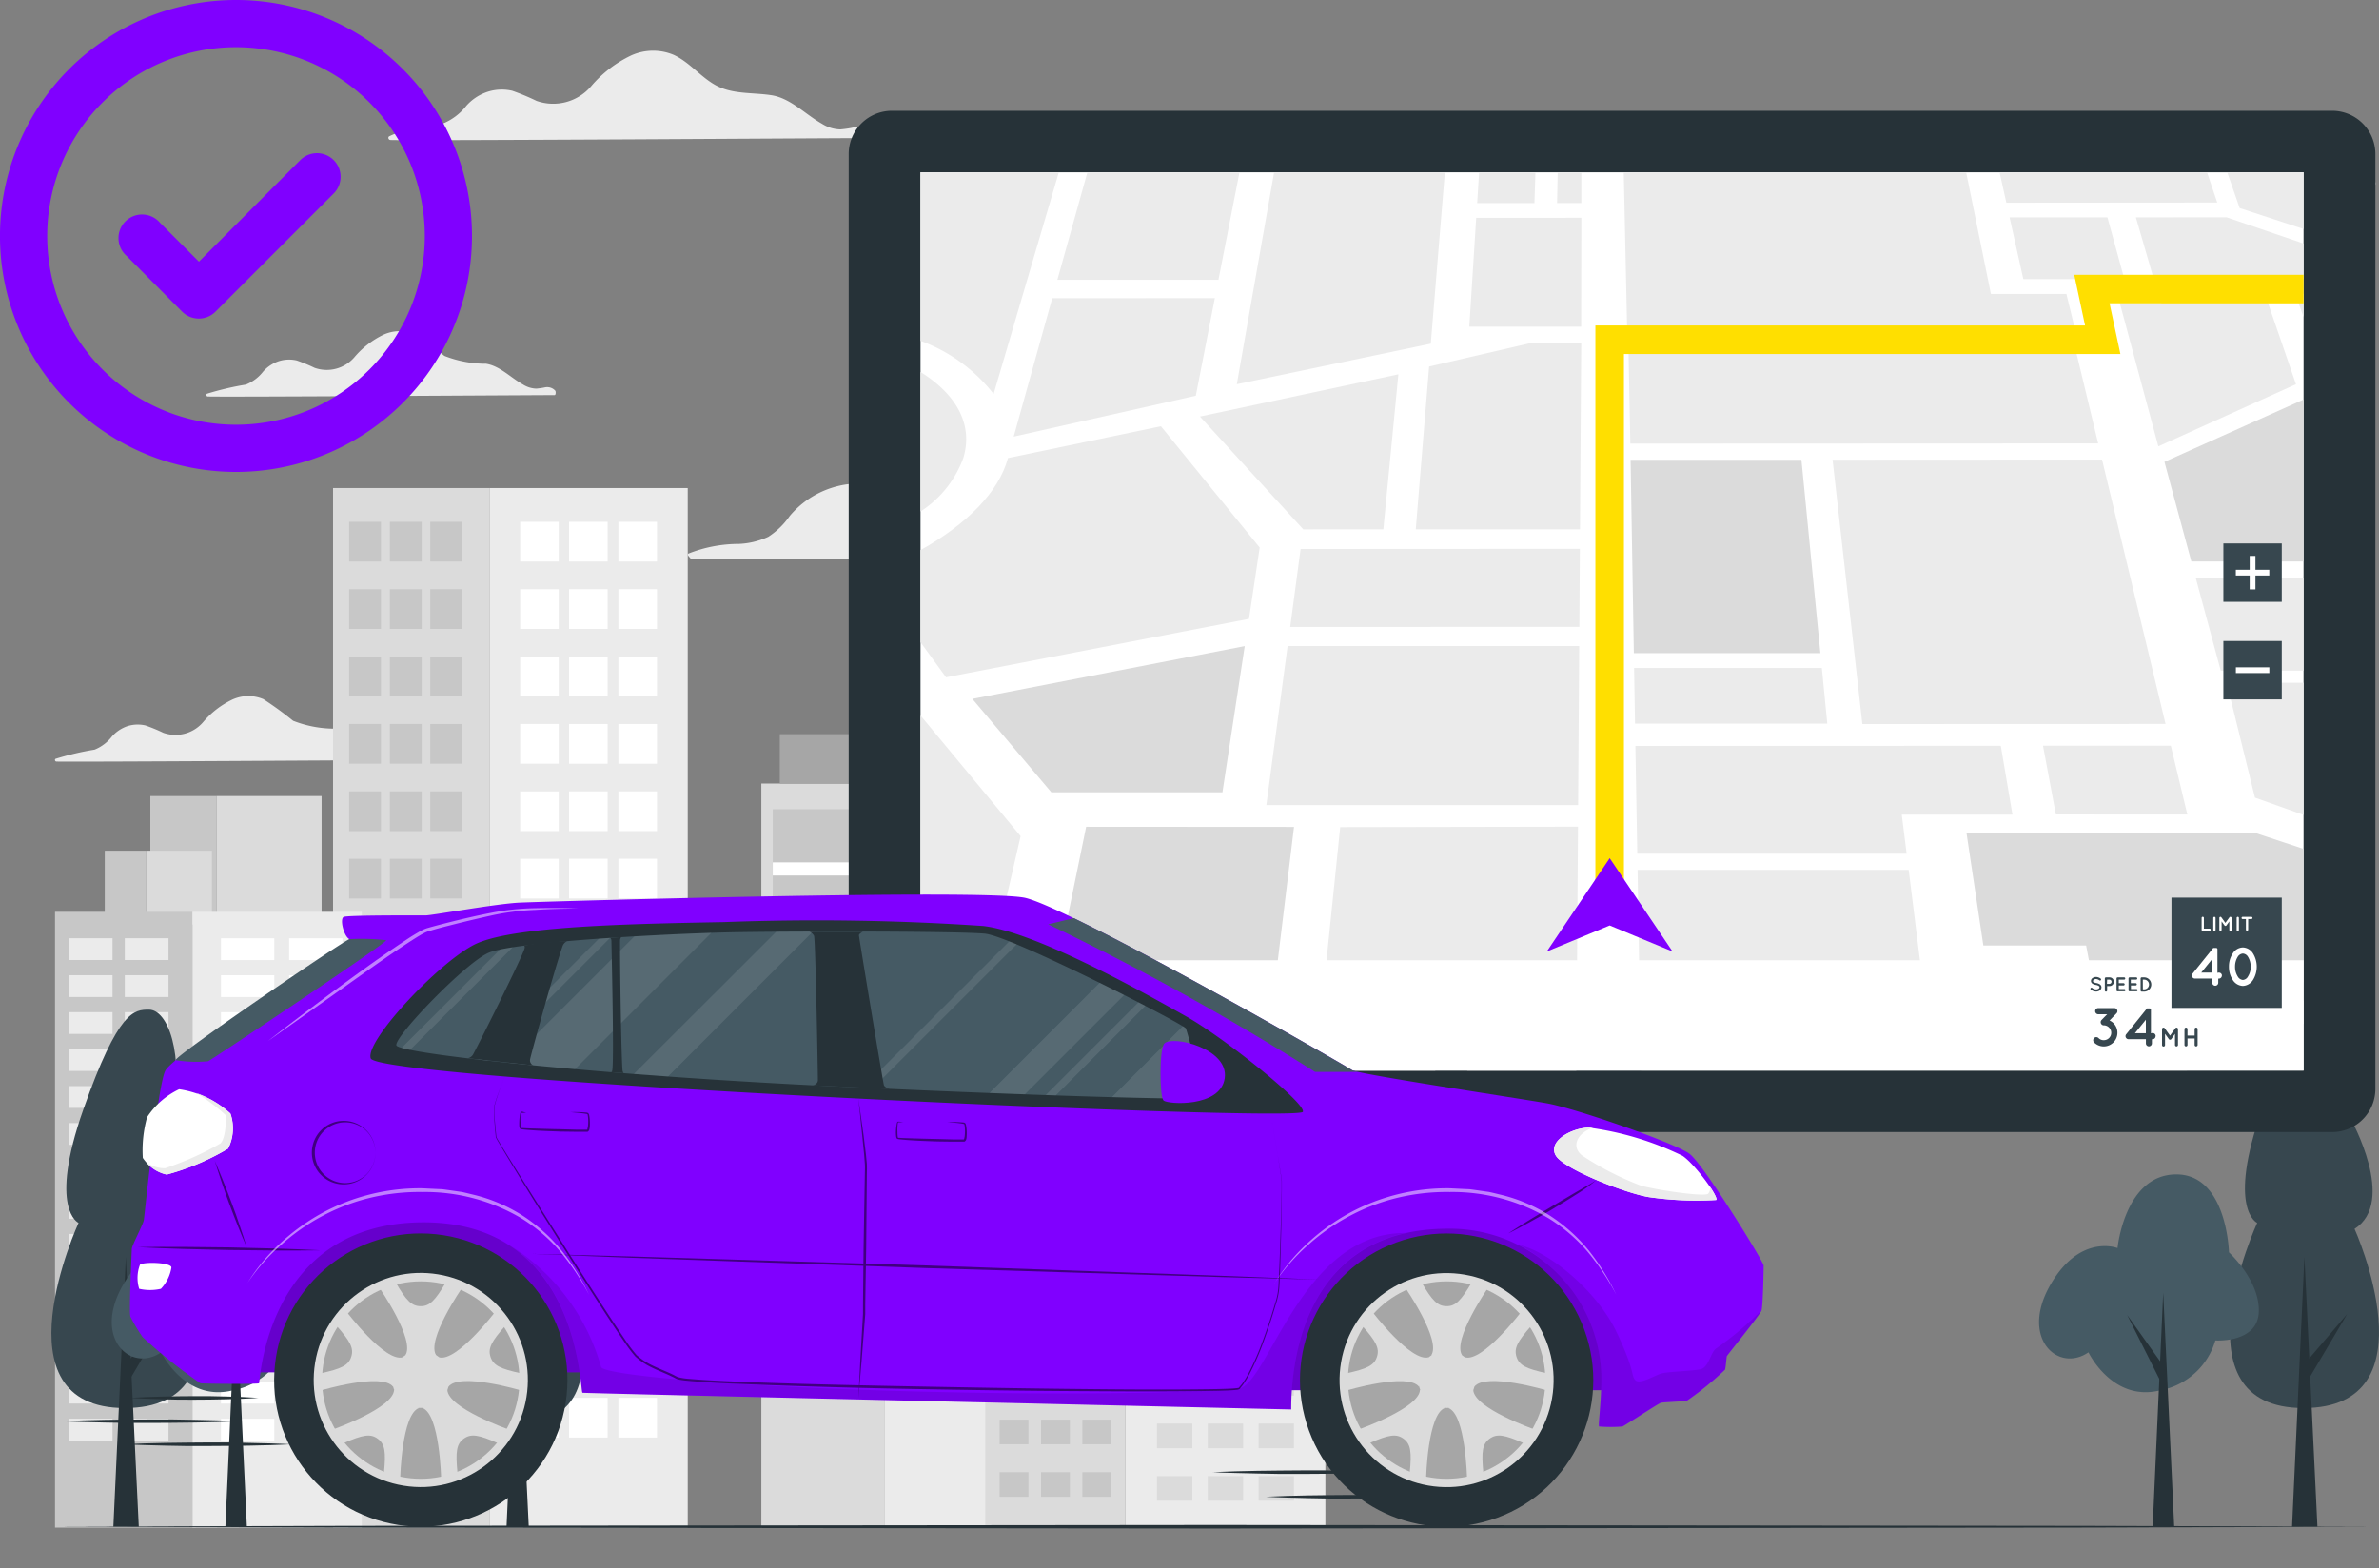<svg xmlns="http://www.w3.org/2000/svg" width="158.384" height="104.423" viewBox="0 0 158.384 104.423">
  <rect x="0" y="0" width="158.384" height="104.423" fill="#808080" stroke="none"/>
  <g id="Group_14333" data-name="Group 14333" transform="translate(-106.577 -277.577)">
    <g id="GPS_navigator-cuate" data-name="GPS navigator-cuate" transform="translate(61.198 242.23)">
      <g id="freepik--background-complete--inject-263" transform="translate(49.042 38.726)">
        <path id="Path_1499" data-name="Path 1499" d="M175.02,44.541c-1.675,0-29.861.185-31.631.128-.128,0-.2-.19-.069-.252,1.116-.553,2.375-.442,3.541-.834a3.842,3.842,0,0,0,1.577-1.188,3.237,3.237,0,0,1,1.466-.95,3.088,3.088,0,0,1,1.6-.052,15.484,15.484,0,0,1,1.613.672,3.32,3.32,0,0,0,3.636-.979,8.015,8.015,0,0,1,2.665-2.047,3.539,3.539,0,0,1,2.824-.04c1.033.475,1.743,1.411,2.715,1.976,1.15.675,2.527.515,3.8.713s2.249,1.273,3.363,1.9a2.375,2.375,0,0,0,1.216.375,7.124,7.124,0,0,0,.741-.1,1.008,1.008,0,0,1,1,.285C175.139,44.211,175.124,44.541,175.02,44.541Z" transform="translate(-121.058 -38.726)" fill="#ebebeb"/>
        <path id="Path_1500" data-name="Path 1500" d="M625.436,63.046c-1.223,0-21.8.138-23.094.1-.093,0-.143-.14-.05-.185a19.2,19.2,0,0,1,2.587-.608,2.769,2.769,0,0,0,1.152-.867,2.354,2.354,0,0,1,1.069-.7,2.259,2.259,0,0,1,1.166-.038,10,10,0,0,1,1.188.489,2.423,2.423,0,0,0,2.655-.713,5.84,5.84,0,0,1,1.945-1.5A2.584,2.584,0,0,1,616.115,59c.746.342,1.271,1.036,1.983,1.444a7.592,7.592,0,0,0,2.772.523c.926.147,1.641.929,2.456,1.38a1.743,1.743,0,0,0,.888.276,5.267,5.267,0,0,0,.539-.078.743.743,0,0,1,.736.209C625.526,62.806,625.516,63.046,625.436,63.046Z" transform="translate(-471.028 -54.029)" fill="#ebebeb"/>
        <path id="Path_1501" data-name="Path 1501" d="M115.4,121.611c-1.223,0-21.8.135-23.094.093a.1.1,0,0,1-.05-.185,19.488,19.488,0,0,1,2.587-.608,2.727,2.727,0,0,0,1.15-.867,2.394,2.394,0,0,1,1.071-.7,2.259,2.259,0,0,1,1.166-.038,11.065,11.065,0,0,1,1.188.489,2.424,2.424,0,0,0,2.655-.713,5.839,5.839,0,0,1,1.945-1.5,2.594,2.594,0,0,1,2.062-.028A23.427,23.427,0,0,1,108.059,119a7.555,7.555,0,0,0,2.774.523c.929.147,1.641.931,2.456,1.38a1.743,1.743,0,0,0,.886.276,4.64,4.64,0,0,0,.542-.076.732.732,0,0,1,.717.207C115.489,121.369,115.479,121.611,115.4,121.611Z" transform="translate(-82.136 -98.682)" fill="#ebebeb"/>
        <path id="Path_1502" data-name="Path 1502" d="M73,223.9c-1.223,0-21.8.135-23.094.1-.093,0-.143-.14-.052-.185a19.241,19.241,0,0,1,2.589-.608,2.762,2.762,0,0,0,1.15-.867,2.4,2.4,0,0,1,1.071-.708,2.285,2.285,0,0,1,1.166-.036,11.068,11.068,0,0,1,1.188.489,2.424,2.424,0,0,0,2.655-.713,5.84,5.84,0,0,1,1.945-1.5,2.572,2.572,0,0,1,2.062-.029,23.4,23.4,0,0,1,1.981,1.442,7.606,7.606,0,0,0,2.774.525c.929.15,1.641.929,2.454,1.38a1.757,1.757,0,0,0,.888.276,5.224,5.224,0,0,0,.542-.078.739.739,0,0,1,.734.209C73.092,223.66,73.082,223.9,73,223.9Z" transform="translate(-49.81 -176.67)" fill="#ebebeb"/>
        <path id="Path_1503" data-name="Path 1503" d="M259.336,165.075c-.024.069-32.433,0-32.025,0,.188,0-.283-.28-.1-.368a9.129,9.129,0,0,1,3.359-.644,5.178,5.178,0,0,0,1.962-.475,5.11,5.11,0,0,0,1.425-1.387,6.088,6.088,0,0,1,5.534-2.1c2.3.361,4.121,2.116,6.43,2.439,1.387.195,2.7-.342,4.052-.532a4.969,4.969,0,0,1,3.045.553,5.746,5.746,0,0,0,2.233.724c.634.045,1.271-.026,1.9-.033a4.275,4.275,0,0,1,2.807,1.121C260.068,164.469,260.4,165.075,259.336,165.075Z" transform="translate(-185.042 -131.225)" fill="#ebebeb"/>
        <rect id="Rectangle_986" data-name="Rectangle 986" width="13.204" height="69.218" transform="translate(42.124 98.337) rotate(180)" fill="#ebebeb"/>
        <rect id="Rectangle_987" data-name="Rectangle 987" width="2.568" height="2.644" transform="translate(40.075 34.012) rotate(180)" fill="#fff"/>
        <rect id="Rectangle_988" data-name="Rectangle 988" width="2.568" height="2.644" transform="translate(36.79 34.012) rotate(180)" fill="#fff"/>
        <rect id="Rectangle_989" data-name="Rectangle 989" width="2.568" height="2.644" transform="translate(40.075 38.498) rotate(180)" fill="#fff"/>
        <rect id="Rectangle_990" data-name="Rectangle 990" width="2.568" height="2.644" transform="translate(36.79 38.498) rotate(180)" fill="#fff"/>
        <rect id="Rectangle_991" data-name="Rectangle 991" width="2.568" height="2.644" transform="translate(40.075 42.985) rotate(180)" fill="#fff"/>
        <rect id="Rectangle_992" data-name="Rectangle 992" width="2.568" height="2.644" transform="translate(36.79 42.985) rotate(180)" fill="#fff"/>
        <rect id="Rectangle_993" data-name="Rectangle 993" width="2.568" height="2.644" transform="translate(40.075 47.474) rotate(180)" fill="#fff"/>
        <rect id="Rectangle_994" data-name="Rectangle 994" width="2.568" height="2.644" transform="translate(36.79 47.474) rotate(180)" fill="#fff"/>
        <rect id="Rectangle_995" data-name="Rectangle 995" width="2.568" height="2.644" transform="translate(40.075 51.959) rotate(180)" fill="#fff"/>
        <rect id="Rectangle_996" data-name="Rectangle 996" width="2.568" height="2.644" transform="translate(36.79 51.959) rotate(180)" fill="#fff"/>
        <rect id="Rectangle_997" data-name="Rectangle 997" width="2.568" height="2.644" transform="translate(40.075 56.445) rotate(180)" fill="#fff"/>
        <rect id="Rectangle_998" data-name="Rectangle 998" width="2.568" height="2.644" transform="translate(36.79 56.445) rotate(180)" fill="#fff"/>
        <rect id="Rectangle_999" data-name="Rectangle 999" width="2.568" height="2.644" transform="translate(40.075 60.932) rotate(180)" fill="#fff"/>
        <rect id="Rectangle_1000" data-name="Rectangle 1000" width="2.568" height="2.644" transform="translate(36.79 60.932) rotate(180)" fill="#fff"/>
        <rect id="Rectangle_1001" data-name="Rectangle 1001" width="2.568" height="2.644" transform="translate(40.075 65.421) rotate(180)" fill="#fff"/>
        <rect id="Rectangle_1002" data-name="Rectangle 1002" width="2.568" height="2.644" transform="translate(36.79 65.421) rotate(180)" fill="#fff"/>
        <rect id="Rectangle_1003" data-name="Rectangle 1003" width="2.568" height="2.644" transform="translate(40.075 69.908) rotate(180)" fill="#fff"/>
        <rect id="Rectangle_1004" data-name="Rectangle 1004" width="2.568" height="2.644" transform="translate(36.79 69.908) rotate(180)" fill="#fff"/>
        <rect id="Rectangle_1005" data-name="Rectangle 1005" width="2.568" height="2.644" transform="translate(40.075 74.395) rotate(180)" fill="#fff"/>
        <rect id="Rectangle_1006" data-name="Rectangle 1006" width="2.568" height="2.644" transform="translate(36.79 74.395) rotate(180)" fill="#fff"/>
        <rect id="Rectangle_1007" data-name="Rectangle 1007" width="2.568" height="2.644" transform="translate(40.075 78.884) rotate(180)" fill="#fff"/>
        <rect id="Rectangle_1008" data-name="Rectangle 1008" width="2.568" height="2.644" transform="translate(36.79 78.884) rotate(180)" fill="#fff"/>
        <rect id="Rectangle_1009" data-name="Rectangle 1009" width="2.568" height="2.644" transform="translate(40.075 83.368) rotate(180)" fill="#fff"/>
        <rect id="Rectangle_1010" data-name="Rectangle 1010" width="2.568" height="2.644" transform="translate(36.79 83.368) rotate(180)" fill="#fff"/>
        <rect id="Rectangle_1011" data-name="Rectangle 1011" width="2.568" height="2.644" transform="translate(40.075 87.855) rotate(180)" fill="#fff"/>
        <rect id="Rectangle_1012" data-name="Rectangle 1012" width="2.568" height="2.644" transform="translate(36.79 87.855) rotate(180)" fill="#fff"/>
        <rect id="Rectangle_1013" data-name="Rectangle 1013" width="2.568" height="2.644" transform="translate(40.075 92.342) rotate(180)" fill="#fff"/>
        <rect id="Rectangle_1014" data-name="Rectangle 1014" width="2.568" height="2.644" transform="translate(30.968 89.701)" fill="#fff"/>
        <rect id="Rectangle_1015" data-name="Rectangle 1015" width="2.568" height="2.644" transform="translate(30.968 85.214)" fill="#fff"/>
        <rect id="Rectangle_1016" data-name="Rectangle 1016" width="2.568" height="2.644" transform="translate(30.968 80.727)" fill="#fff"/>
        <rect id="Rectangle_1017" data-name="Rectangle 1017" width="2.568" height="2.644" transform="translate(30.968 76.238)" fill="#fff"/>
        <rect id="Rectangle_1018" data-name="Rectangle 1018" width="2.568" height="2.644" transform="translate(30.968 71.751)" fill="#fff"/>
        <rect id="Rectangle_1019" data-name="Rectangle 1019" width="2.568" height="2.644" transform="translate(30.968 67.264)" fill="#fff"/>
        <rect id="Rectangle_1020" data-name="Rectangle 1020" width="2.568" height="2.644" transform="translate(30.968 62.778)" fill="#fff"/>
        <rect id="Rectangle_1021" data-name="Rectangle 1021" width="2.568" height="2.644" transform="translate(30.968 58.291)" fill="#fff"/>
        <rect id="Rectangle_1022" data-name="Rectangle 1022" width="2.568" height="2.644" transform="translate(30.968 53.804)" fill="#fff"/>
        <rect id="Rectangle_1023" data-name="Rectangle 1023" width="2.568" height="2.644" transform="translate(30.968 49.317)" fill="#fff"/>
        <rect id="Rectangle_1024" data-name="Rectangle 1024" width="2.568" height="2.644" transform="translate(30.968 44.828)" fill="#fff"/>
        <rect id="Rectangle_1025" data-name="Rectangle 1025" width="2.568" height="2.644" transform="translate(30.968 40.341)" fill="#fff"/>
        <rect id="Rectangle_1026" data-name="Rectangle 1026" width="2.568" height="2.644" transform="translate(30.968 35.855)" fill="#fff"/>
        <rect id="Rectangle_1027" data-name="Rectangle 1027" width="2.568" height="2.644" transform="translate(30.968 31.368)" fill="#fff"/>
        <rect id="Rectangle_1028" data-name="Rectangle 1028" width="2.568" height="2.644" transform="translate(36.79 92.342) rotate(180)" fill="#fff"/>
        <rect id="Rectangle_1029" data-name="Rectangle 1029" width="10.411" height="69.218" transform="translate(28.921 98.337) rotate(180)" fill="#dbdbdb"/>
        <rect id="Rectangle_1030" data-name="Rectangle 1030" width="2.119" height="2.644" transform="translate(19.581 89.701)" fill="#c7c7c7"/>
        <rect id="Rectangle_1031" data-name="Rectangle 1031" width="2.119" height="2.644" transform="translate(22.294 89.701)" fill="#c7c7c7"/>
        <rect id="Rectangle_1032" data-name="Rectangle 1032" width="2.119" height="2.644" transform="translate(19.581 85.214)" fill="#c7c7c7"/>
        <rect id="Rectangle_1033" data-name="Rectangle 1033" width="2.119" height="2.644" transform="translate(22.294 85.214)" fill="#c7c7c7"/>
        <rect id="Rectangle_1034" data-name="Rectangle 1034" width="2.119" height="2.644" transform="translate(19.581 80.727)" fill="#c7c7c7"/>
        <rect id="Rectangle_1035" data-name="Rectangle 1035" width="2.119" height="2.644" transform="translate(22.294 80.727)" fill="#c7c7c7"/>
        <rect id="Rectangle_1036" data-name="Rectangle 1036" width="2.119" height="2.644" transform="translate(19.581 76.238)" fill="#c7c7c7"/>
        <rect id="Rectangle_1037" data-name="Rectangle 1037" width="2.119" height="2.644" transform="translate(22.294 76.238)" fill="#c7c7c7"/>
        <rect id="Rectangle_1038" data-name="Rectangle 1038" width="2.119" height="2.644" transform="translate(19.581 71.751)" fill="#c7c7c7"/>
        <rect id="Rectangle_1039" data-name="Rectangle 1039" width="2.119" height="2.644" transform="translate(22.294 71.751)" fill="#c7c7c7"/>
        <rect id="Rectangle_1040" data-name="Rectangle 1040" width="2.119" height="2.644" transform="translate(19.581 67.264)" fill="#c7c7c7"/>
        <rect id="Rectangle_1041" data-name="Rectangle 1041" width="2.119" height="2.644" transform="translate(22.294 67.264)" fill="#c7c7c7"/>
        <rect id="Rectangle_1042" data-name="Rectangle 1042" width="2.119" height="2.644" transform="translate(19.581 62.778)" fill="#c7c7c7"/>
        <rect id="Rectangle_1043" data-name="Rectangle 1043" width="2.119" height="2.644" transform="translate(22.294 62.778)" fill="#c7c7c7"/>
        <rect id="Rectangle_1044" data-name="Rectangle 1044" width="2.119" height="2.644" transform="translate(19.581 58.291)" fill="#c7c7c7"/>
        <rect id="Rectangle_1045" data-name="Rectangle 1045" width="2.119" height="2.644" transform="translate(22.294 58.291)" fill="#c7c7c7"/>
        <rect id="Rectangle_1046" data-name="Rectangle 1046" width="2.119" height="2.644" transform="translate(19.581 53.804)" fill="#c7c7c7"/>
        <rect id="Rectangle_1047" data-name="Rectangle 1047" width="2.119" height="2.644" transform="translate(22.294 53.804)" fill="#c7c7c7"/>
        <rect id="Rectangle_1048" data-name="Rectangle 1048" width="2.119" height="2.644" transform="translate(19.581 49.317)" fill="#c7c7c7"/>
        <rect id="Rectangle_1049" data-name="Rectangle 1049" width="2.119" height="2.644" transform="translate(22.294 49.317)" fill="#c7c7c7"/>
        <rect id="Rectangle_1050" data-name="Rectangle 1050" width="2.119" height="2.644" transform="translate(19.581 44.828)" fill="#c7c7c7"/>
        <rect id="Rectangle_1051" data-name="Rectangle 1051" width="2.119" height="2.644" transform="translate(22.294 44.828)" fill="#c7c7c7"/>
        <rect id="Rectangle_1052" data-name="Rectangle 1052" width="2.119" height="2.644" transform="translate(19.581 40.341)" fill="#c7c7c7"/>
        <rect id="Rectangle_1053" data-name="Rectangle 1053" width="2.119" height="2.644" transform="translate(22.294 40.341)" fill="#c7c7c7"/>
        <rect id="Rectangle_1054" data-name="Rectangle 1054" width="2.119" height="2.644" transform="translate(19.581 35.855)" fill="#c7c7c7"/>
        <rect id="Rectangle_1055" data-name="Rectangle 1055" width="2.119" height="2.644" transform="translate(22.294 35.855)" fill="#c7c7c7"/>
        <rect id="Rectangle_1056" data-name="Rectangle 1056" width="2.119" height="2.644" transform="translate(19.581 31.368)" fill="#c7c7c7"/>
        <rect id="Rectangle_1057" data-name="Rectangle 1057" width="2.119" height="2.644" transform="translate(27.101 34.012) rotate(180)" fill="#c7c7c7"/>
        <rect id="Rectangle_1058" data-name="Rectangle 1058" width="2.119" height="2.644" transform="translate(27.101 38.498) rotate(180)" fill="#c7c7c7"/>
        <rect id="Rectangle_1059" data-name="Rectangle 1059" width="2.119" height="2.644" transform="translate(27.101 42.985) rotate(180)" fill="#c7c7c7"/>
        <rect id="Rectangle_1060" data-name="Rectangle 1060" width="2.119" height="2.644" transform="translate(27.101 47.474) rotate(180)" fill="#c7c7c7"/>
        <rect id="Rectangle_1061" data-name="Rectangle 1061" width="2.119" height="2.644" transform="translate(27.101 51.959) rotate(180)" fill="#c7c7c7"/>
        <rect id="Rectangle_1062" data-name="Rectangle 1062" width="2.119" height="2.644" transform="translate(27.101 56.445) rotate(180)" fill="#c7c7c7"/>
        <rect id="Rectangle_1063" data-name="Rectangle 1063" width="2.119" height="2.644" transform="translate(27.101 60.932) rotate(180)" fill="#c7c7c7"/>
        <rect id="Rectangle_1064" data-name="Rectangle 1064" width="2.119" height="2.644" transform="translate(27.101 65.421) rotate(180)" fill="#c7c7c7"/>
        <rect id="Rectangle_1065" data-name="Rectangle 1065" width="2.119" height="2.644" transform="translate(27.101 69.908) rotate(180)" fill="#c7c7c7"/>
        <rect id="Rectangle_1066" data-name="Rectangle 1066" width="2.119" height="2.644" transform="translate(27.101 74.395) rotate(180)" fill="#c7c7c7"/>
        <rect id="Rectangle_1067" data-name="Rectangle 1067" width="2.119" height="2.644" transform="translate(27.101 78.884) rotate(180)" fill="#c7c7c7"/>
        <rect id="Rectangle_1068" data-name="Rectangle 1068" width="2.119" height="2.644" transform="translate(27.101 83.368) rotate(180)" fill="#c7c7c7"/>
        <rect id="Rectangle_1069" data-name="Rectangle 1069" width="2.119" height="2.644" transform="translate(27.101 87.855) rotate(180)" fill="#c7c7c7"/>
        <rect id="Rectangle_1070" data-name="Rectangle 1070" width="2.119" height="2.644" transform="translate(27.101 92.342) rotate(180)" fill="#c7c7c7"/>
        <rect id="Rectangle_1071" data-name="Rectangle 1071" width="2.119" height="2.644" transform="translate(22.294 31.368)" fill="#c7c7c7"/>
        <rect id="Rectangle_1072" data-name="Rectangle 1072" width="13.064" height="49.544" transform="translate(68.271 98.337) rotate(180)" fill="#ebebeb"/>
        <rect id="Rectangle_1073" data-name="Rectangle 1073" width="11.206" height="3.285" transform="translate(66.413 48.792) rotate(180)" fill="#c7c7c7"/>
        <rect id="Rectangle_1074" data-name="Rectangle 1074" width="10.199" height="37.039" transform="translate(66.838 87.544) rotate(180)" fill="#dbdbdb"/>
        <rect id="Rectangle_1075" data-name="Rectangle 1075" width="10.199" height="0.876" transform="translate(66.838 54.918) rotate(180)" fill="#fff"/>
        <rect id="Rectangle_1076" data-name="Rectangle 1076" width="10.199" height="0.874" transform="translate(66.838 58.543) rotate(180)" fill="#fff"/>
        <rect id="Rectangle_1077" data-name="Rectangle 1077" width="10.199" height="0.874" transform="translate(66.838 62.167) rotate(180)" fill="#fff"/>
        <rect id="Rectangle_1078" data-name="Rectangle 1078" width="10.199" height="0.876" transform="translate(66.838 65.794) rotate(180)" fill="#fff"/>
        <rect id="Rectangle_1079" data-name="Rectangle 1079" width="10.199" height="0.874" transform="translate(66.838 69.419) rotate(180)" fill="#fff"/>
        <rect id="Rectangle_1080" data-name="Rectangle 1080" width="10.199" height="0.876" transform="translate(66.838 73.043) rotate(180)" fill="#fff"/>
        <rect id="Rectangle_1081" data-name="Rectangle 1081" width="10.199" height="0.874" transform="translate(66.838 76.67) rotate(180)" fill="#fff"/>
        <rect id="Rectangle_1082" data-name="Rectangle 1082" width="10.199" height="0.874" transform="translate(66.838 80.295) rotate(180)" fill="#fff"/>
        <rect id="Rectangle_1083" data-name="Rectangle 1083" width="10.199" height="0.876" transform="translate(66.838 83.919) rotate(180)" fill="#fff"/>
        <rect id="Rectangle_1084" data-name="Rectangle 1084" width="10.199" height="0.876" transform="translate(66.838 87.544) rotate(180)" fill="#fff"/>
        <rect id="Rectangle_1085" data-name="Rectangle 1085" width="8.183" height="49.544" transform="translate(55.207 98.337) rotate(180)" fill="#dbdbdb"/>
        <rect id="Rectangle_1086" data-name="Rectangle 1086" width="6.955" height="3.285" transform="translate(55.207 48.792) rotate(180)" fill="#a6a6a6"/>
        <rect id="Rectangle_1087" data-name="Rectangle 1087" width="6.292" height="37.039" transform="translate(54.076 87.544) rotate(180)" fill="#c7c7c7"/>
        <rect id="Rectangle_1088" data-name="Rectangle 1088" width="6.292" height="0.876" transform="translate(54.076 54.918) rotate(180)" fill="#fff"/>
        <rect id="Rectangle_1089" data-name="Rectangle 1089" width="6.292" height="0.874" transform="translate(54.076 58.543) rotate(180)" fill="#fff"/>
        <rect id="Rectangle_1090" data-name="Rectangle 1090" width="6.292" height="0.874" transform="translate(54.076 62.167) rotate(180)" fill="#fff"/>
        <rect id="Rectangle_1091" data-name="Rectangle 1091" width="6.292" height="0.876" transform="translate(54.076 65.794) rotate(180)" fill="#fff"/>
        <rect id="Rectangle_1092" data-name="Rectangle 1092" width="6.292" height="0.874" transform="translate(54.076 69.419) rotate(180)" fill="#fff"/>
        <rect id="Rectangle_1093" data-name="Rectangle 1093" width="6.292" height="0.876" transform="translate(54.076 73.043) rotate(180)" fill="#fff"/>
        <rect id="Rectangle_1094" data-name="Rectangle 1094" width="6.292" height="0.874" transform="translate(54.076 76.67) rotate(180)" fill="#fff"/>
        <rect id="Rectangle_1095" data-name="Rectangle 1095" width="6.292" height="0.874" transform="translate(54.076 80.295) rotate(180)" fill="#fff"/>
        <rect id="Rectangle_1096" data-name="Rectangle 1096" width="6.292" height="0.876" transform="translate(54.076 83.919) rotate(180)" fill="#fff"/>
        <rect id="Rectangle_1097" data-name="Rectangle 1097" width="6.292" height="0.876" transform="translate(54.076 87.544) rotate(180)" fill="#fff"/>
        <rect id="Rectangle_1098" data-name="Rectangle 1098" width="6.976" height="8.242" transform="translate(17.748 57.868) rotate(180)" fill="#dbdbdb"/>
        <rect id="Rectangle_1099" data-name="Rectangle 1099" width="4.425" height="8.544" transform="translate(10.772 58.17) rotate(180)" fill="#c7c7c7"/>
        <rect id="Rectangle_1100" data-name="Rectangle 1100" width="4.389" height="4.905" transform="translate(10.444 58.172) rotate(180)" fill="#dbdbdb"/>
        <rect id="Rectangle_1101" data-name="Rectangle 1101" width="2.739" height="4.905" transform="translate(6.052 58.172) rotate(180)" fill="#c7c7c7"/>
        <rect id="Rectangle_1102" data-name="Rectangle 1102" width="11.282" height="41.003" transform="translate(20.424 98.337) rotate(180)" fill="#ebebeb"/>
        <rect id="Rectangle_1103" data-name="Rectangle 1103" width="3.549" height="1.449" transform="translate(19.135 60.547) rotate(180)" fill="#fff"/>
        <rect id="Rectangle_1104" data-name="Rectangle 1104" width="3.549" height="1.449" transform="translate(14.598 60.547) rotate(180)" fill="#fff"/>
        <rect id="Rectangle_1105" data-name="Rectangle 1105" width="3.549" height="1.449" transform="translate(19.135 63.008) rotate(180)" fill="#fff"/>
        <rect id="Rectangle_1106" data-name="Rectangle 1106" width="3.549" height="1.449" transform="translate(14.598 63.008) rotate(180)" fill="#fff"/>
        <rect id="Rectangle_1107" data-name="Rectangle 1107" width="3.549" height="1.449" transform="translate(19.135 65.469) rotate(180)" fill="#fff"/>
        <rect id="Rectangle_1108" data-name="Rectangle 1108" width="3.549" height="1.449" transform="translate(14.598 65.469) rotate(180)" fill="#fff"/>
        <rect id="Rectangle_1109" data-name="Rectangle 1109" width="3.549" height="1.449" transform="translate(19.135 67.929) rotate(180)" fill="#fff"/>
        <rect id="Rectangle_1110" data-name="Rectangle 1110" width="3.549" height="1.449" transform="translate(14.598 67.929) rotate(180)" fill="#fff"/>
        <rect id="Rectangle_1111" data-name="Rectangle 1111" width="3.549" height="1.449" transform="translate(19.135 70.39) rotate(180)" fill="#fff"/>
        <rect id="Rectangle_1112" data-name="Rectangle 1112" width="3.549" height="1.449" transform="translate(14.598 70.39) rotate(180)" fill="#fff"/>
        <rect id="Rectangle_1113" data-name="Rectangle 1113" width="3.549" height="1.449" transform="translate(19.135 72.851) rotate(180)" fill="#fff"/>
        <rect id="Rectangle_1114" data-name="Rectangle 1114" width="3.549" height="1.449" transform="translate(14.598 72.851) rotate(180)" fill="#fff"/>
        <rect id="Rectangle_1115" data-name="Rectangle 1115" width="3.549" height="1.449" transform="translate(19.135 75.314) rotate(180)" fill="#fff"/>
        <rect id="Rectangle_1116" data-name="Rectangle 1116" width="3.549" height="1.449" transform="translate(14.598 75.314) rotate(180)" fill="#fff"/>
        <rect id="Rectangle_1117" data-name="Rectangle 1117" width="3.549" height="1.449" transform="translate(19.135 77.775) rotate(180)" fill="#fff"/>
        <rect id="Rectangle_1118" data-name="Rectangle 1118" width="3.549" height="1.449" transform="translate(14.598 77.775) rotate(180)" fill="#fff"/>
        <rect id="Rectangle_1119" data-name="Rectangle 1119" width="3.549" height="1.449" transform="translate(19.135 80.233) rotate(180)" fill="#fff"/>
        <rect id="Rectangle_1120" data-name="Rectangle 1120" width="3.549" height="1.449" transform="translate(14.598 80.233) rotate(180)" fill="#fff"/>
        <rect id="Rectangle_1121" data-name="Rectangle 1121" width="3.549" height="1.449" transform="translate(19.135 82.696) rotate(180)" fill="#fff"/>
        <rect id="Rectangle_1122" data-name="Rectangle 1122" width="3.549" height="1.449" transform="translate(14.598 82.696) rotate(180)" fill="#fff"/>
        <rect id="Rectangle_1123" data-name="Rectangle 1123" width="3.549" height="1.449" transform="translate(19.135 85.157) rotate(180)" fill="#fff"/>
        <rect id="Rectangle_1124" data-name="Rectangle 1124" width="3.549" height="1.449" transform="translate(14.598 85.157) rotate(180)" fill="#fff"/>
        <rect id="Rectangle_1125" data-name="Rectangle 1125" width="3.549" height="1.449" transform="translate(19.135 87.618) rotate(180)" fill="#fff"/>
        <rect id="Rectangle_1126" data-name="Rectangle 1126" width="3.549" height="1.449" transform="translate(14.598 87.618) rotate(180)" fill="#fff"/>
        <rect id="Rectangle_1127" data-name="Rectangle 1127" width="3.549" height="1.449" transform="translate(19.135 90.081) rotate(180)" fill="#fff"/>
        <rect id="Rectangle_1128" data-name="Rectangle 1128" width="3.549" height="1.449" transform="translate(14.598 90.081) rotate(180)" fill="#fff"/>
        <rect id="Rectangle_1129" data-name="Rectangle 1129" width="3.549" height="1.449" transform="translate(19.135 92.541) rotate(180)" fill="#fff"/>
        <rect id="Rectangle_1130" data-name="Rectangle 1130" width="3.549" height="1.449" transform="translate(14.598 92.541) rotate(180)" fill="#fff"/>
        <rect id="Rectangle_1131" data-name="Rectangle 1131" width="9.142" height="41.003" transform="translate(9.142 98.337) rotate(180)" fill="#c7c7c7"/>
        <rect id="Rectangle_1132" data-name="Rectangle 1132" width="2.912" height="1.449" transform="translate(0.917 91.09)" fill="#ebebeb"/>
        <rect id="Rectangle_1133" data-name="Rectangle 1133" width="2.912" height="1.449" transform="translate(4.644 91.09)" fill="#ebebeb"/>
        <rect id="Rectangle_1134" data-name="Rectangle 1134" width="2.912" height="1.449" transform="translate(0.917 88.629)" fill="#ebebeb"/>
        <rect id="Rectangle_1135" data-name="Rectangle 1135" width="2.912" height="1.449" transform="translate(4.644 88.629)" fill="#ebebeb"/>
        <rect id="Rectangle_1136" data-name="Rectangle 1136" width="2.912" height="1.449" transform="translate(0.917 86.169)" fill="#ebebeb"/>
        <rect id="Rectangle_1137" data-name="Rectangle 1137" width="2.912" height="1.449" transform="translate(4.644 86.169)" fill="#ebebeb"/>
        <rect id="Rectangle_1138" data-name="Rectangle 1138" width="2.912" height="1.449" transform="translate(0.917 83.708)" fill="#ebebeb"/>
        <rect id="Rectangle_1139" data-name="Rectangle 1139" width="2.912" height="1.449" transform="translate(4.644 83.708)" fill="#ebebeb"/>
        <rect id="Rectangle_1140" data-name="Rectangle 1140" width="2.912" height="1.449" transform="translate(0.917 81.247)" fill="#ebebeb"/>
        <rect id="Rectangle_1141" data-name="Rectangle 1141" width="2.912" height="1.449" transform="translate(4.644 81.247)" fill="#ebebeb"/>
        <rect id="Rectangle_1142" data-name="Rectangle 1142" width="2.912" height="1.449" transform="translate(0.917 78.786)" fill="#ebebeb"/>
        <rect id="Rectangle_1143" data-name="Rectangle 1143" width="2.912" height="1.449" transform="translate(4.644 78.786)" fill="#ebebeb"/>
        <rect id="Rectangle_1144" data-name="Rectangle 1144" width="2.912" height="1.449" transform="translate(0.917 76.323)" fill="#ebebeb"/>
        <rect id="Rectangle_1145" data-name="Rectangle 1145" width="2.912" height="1.449" transform="translate(4.644 76.323)" fill="#ebebeb"/>
        <rect id="Rectangle_1146" data-name="Rectangle 1146" width="2.912" height="1.449" transform="translate(0.917 73.863)" fill="#ebebeb"/>
        <rect id="Rectangle_1147" data-name="Rectangle 1147" width="2.912" height="1.449" transform="translate(4.644 73.863)" fill="#ebebeb"/>
        <rect id="Rectangle_1148" data-name="Rectangle 1148" width="2.912" height="1.449" transform="translate(0.917 71.402)" fill="#ebebeb"/>
        <rect id="Rectangle_1149" data-name="Rectangle 1149" width="2.912" height="1.449" transform="translate(4.644 71.402)" fill="#ebebeb"/>
        <rect id="Rectangle_1150" data-name="Rectangle 1150" width="2.912" height="1.449" transform="translate(0.917 68.941)" fill="#ebebeb"/>
        <rect id="Rectangle_1151" data-name="Rectangle 1151" width="2.912" height="1.449" transform="translate(4.644 68.941)" fill="#ebebeb"/>
        <rect id="Rectangle_1152" data-name="Rectangle 1152" width="2.912" height="1.449" transform="translate(0.917 66.481)" fill="#ebebeb"/>
        <rect id="Rectangle_1153" data-name="Rectangle 1153" width="2.912" height="1.449" transform="translate(4.644 66.481)" fill="#ebebeb"/>
        <rect id="Rectangle_1154" data-name="Rectangle 1154" width="2.912" height="1.449" transform="translate(0.917 64.017)" fill="#ebebeb"/>
        <rect id="Rectangle_1155" data-name="Rectangle 1155" width="2.912" height="1.449" transform="translate(4.644 64.017)" fill="#ebebeb"/>
        <rect id="Rectangle_1156" data-name="Rectangle 1156" width="2.912" height="1.449" transform="translate(0.917 61.557)" fill="#ebebeb"/>
        <rect id="Rectangle_1157" data-name="Rectangle 1157" width="2.912" height="1.449" transform="translate(4.644 61.557)" fill="#ebebeb"/>
        <rect id="Rectangle_1158" data-name="Rectangle 1158" width="2.912" height="1.449" transform="translate(0.917 59.096)" fill="#ebebeb"/>
        <rect id="Rectangle_1159" data-name="Rectangle 1159" width="2.912" height="1.449" transform="translate(4.644 59.096)" fill="#ebebeb"/>
        <rect id="Rectangle_1160" data-name="Rectangle 1160" width="13.308" height="26.719" transform="translate(84.576 98.337) rotate(180)" fill="#ebebeb"/>
        <rect id="Rectangle_1161" data-name="Rectangle 1161" width="2.354" height="1.637" transform="translate(82.484 75.568) rotate(180)" fill="#dbdbdb"/>
        <rect id="Rectangle_1162" data-name="Rectangle 1162" width="2.354" height="1.637" transform="translate(82.484 79.064) rotate(180)" fill="#dbdbdb"/>
        <rect id="Rectangle_1163" data-name="Rectangle 1163" width="2.354" height="1.637" transform="translate(82.484 82.561) rotate(180)" fill="#dbdbdb"/>
        <rect id="Rectangle_1164" data-name="Rectangle 1164" width="2.354" height="1.637" transform="translate(82.484 86.057) rotate(180)" fill="#dbdbdb"/>
        <rect id="Rectangle_1165" data-name="Rectangle 1165" width="2.354" height="1.637" transform="translate(82.484 89.553) rotate(180)" fill="#dbdbdb"/>
        <rect id="Rectangle_1166" data-name="Rectangle 1166" width="2.354" height="1.637" transform="translate(82.484 93.05) rotate(180)" fill="#dbdbdb"/>
        <rect id="Rectangle_1167" data-name="Rectangle 1167" width="2.354" height="1.637" transform="translate(82.484 96.546) rotate(180)" fill="#dbdbdb"/>
        <rect id="Rectangle_1168" data-name="Rectangle 1168" width="2.354" height="1.637" transform="translate(79.097 75.568) rotate(180)" fill="#dbdbdb"/>
        <rect id="Rectangle_1169" data-name="Rectangle 1169" width="2.354" height="1.637" transform="translate(79.097 79.064) rotate(180)" fill="#dbdbdb"/>
        <rect id="Rectangle_1170" data-name="Rectangle 1170" width="2.354" height="1.637" transform="translate(79.097 82.561) rotate(180)" fill="#dbdbdb"/>
        <rect id="Rectangle_1171" data-name="Rectangle 1171" width="2.354" height="1.637" transform="translate(79.097 86.057) rotate(180)" fill="#dbdbdb"/>
        <rect id="Rectangle_1172" data-name="Rectangle 1172" width="2.354" height="1.637" transform="translate(79.097 89.553) rotate(180)" fill="#dbdbdb"/>
        <rect id="Rectangle_1173" data-name="Rectangle 1173" width="2.354" height="1.637" transform="translate(79.097 93.05) rotate(180)" fill="#dbdbdb"/>
        <rect id="Rectangle_1174" data-name="Rectangle 1174" width="2.354" height="1.637" transform="translate(79.097 96.546) rotate(180)" fill="#dbdbdb"/>
        <rect id="Rectangle_1175" data-name="Rectangle 1175" width="2.354" height="1.637" transform="translate(75.717 75.568) rotate(180)" fill="#dbdbdb"/>
        <rect id="Rectangle_1176" data-name="Rectangle 1176" width="2.354" height="1.637" transform="translate(75.717 79.064) rotate(180)" fill="#dbdbdb"/>
        <rect id="Rectangle_1177" data-name="Rectangle 1177" width="2.354" height="1.637" transform="translate(75.717 82.561) rotate(180)" fill="#dbdbdb"/>
        <rect id="Rectangle_1178" data-name="Rectangle 1178" width="2.354" height="1.637" transform="translate(75.717 86.057) rotate(180)" fill="#dbdbdb"/>
        <rect id="Rectangle_1179" data-name="Rectangle 1179" width="2.354" height="1.637" transform="translate(75.717 89.553) rotate(180)" fill="#dbdbdb"/>
        <rect id="Rectangle_1180" data-name="Rectangle 1180" width="2.354" height="1.637" transform="translate(75.717 93.05) rotate(180)" fill="#dbdbdb"/>
        <rect id="Rectangle_1181" data-name="Rectangle 1181" width="2.354" height="1.637" transform="translate(75.717 96.546) rotate(180)" fill="#dbdbdb"/>
        <rect id="Rectangle_1182" data-name="Rectangle 1182" width="8.86" height="2.784" transform="translate(80.13 71.618) rotate(180)" fill="#dbdbdb"/>
        <rect id="Rectangle_1183" data-name="Rectangle 1183" width="5.617" height="1.724" transform="translate(76.885 68.834) rotate(180)" fill="#ebebeb"/>
        <rect id="Rectangle_1184" data-name="Rectangle 1184" width="9.337" height="26.719" transform="translate(71.27 98.337) rotate(180)" fill="#dbdbdb"/>
        <rect id="Rectangle_1185" data-name="Rectangle 1185" width="1.917" height="1.637" transform="translate(62.888 94.648)" fill="#c7c7c7"/>
        <rect id="Rectangle_1186" data-name="Rectangle 1186" width="1.917" height="1.637" transform="translate(62.888 91.152)" fill="#c7c7c7"/>
        <rect id="Rectangle_1187" data-name="Rectangle 1187" width="1.917" height="1.637" transform="translate(62.888 87.656)" fill="#c7c7c7"/>
        <rect id="Rectangle_1188" data-name="Rectangle 1188" width="1.917" height="1.637" transform="translate(62.888 84.159)" fill="#c7c7c7"/>
        <rect id="Rectangle_1189" data-name="Rectangle 1189" width="1.917" height="1.637" transform="translate(62.888 80.663)" fill="#c7c7c7"/>
        <rect id="Rectangle_1190" data-name="Rectangle 1190" width="1.917" height="1.637" transform="translate(62.888 77.167)" fill="#c7c7c7"/>
        <rect id="Rectangle_1191" data-name="Rectangle 1191" width="1.917" height="1.637" transform="translate(62.888 73.67)" fill="#c7c7c7"/>
        <rect id="Rectangle_1192" data-name="Rectangle 1192" width="1.917" height="1.637" transform="translate(65.646 94.648)" fill="#c7c7c7"/>
        <rect id="Rectangle_1193" data-name="Rectangle 1193" width="1.917" height="1.637" transform="translate(65.646 91.152)" fill="#c7c7c7"/>
        <rect id="Rectangle_1194" data-name="Rectangle 1194" width="1.917" height="1.637" transform="translate(65.646 87.656)" fill="#c7c7c7"/>
        <rect id="Rectangle_1195" data-name="Rectangle 1195" width="1.917" height="1.637" transform="translate(65.646 84.159)" fill="#c7c7c7"/>
        <rect id="Rectangle_1196" data-name="Rectangle 1196" width="1.917" height="1.637" transform="translate(65.646 80.663)" fill="#c7c7c7"/>
        <rect id="Rectangle_1197" data-name="Rectangle 1197" width="1.917" height="1.637" transform="translate(65.646 77.167)" fill="#c7c7c7"/>
        <rect id="Rectangle_1198" data-name="Rectangle 1198" width="1.917" height="1.637" transform="translate(65.646 73.67)" fill="#c7c7c7"/>
        <rect id="Rectangle_1199" data-name="Rectangle 1199" width="1.917" height="1.637" transform="translate(68.396 94.648)" fill="#c7c7c7"/>
        <rect id="Rectangle_1200" data-name="Rectangle 1200" width="1.917" height="1.637" transform="translate(68.396 91.152)" fill="#c7c7c7"/>
        <rect id="Rectangle_1201" data-name="Rectangle 1201" width="1.917" height="1.637" transform="translate(68.396 87.656)" fill="#c7c7c7"/>
        <rect id="Rectangle_1202" data-name="Rectangle 1202" width="1.917" height="1.637" transform="translate(68.396 84.159)" fill="#c7c7c7"/>
        <rect id="Rectangle_1203" data-name="Rectangle 1203" width="1.917" height="1.637" transform="translate(68.396 80.663)" fill="#c7c7c7"/>
        <rect id="Rectangle_1204" data-name="Rectangle 1204" width="1.917" height="1.637" transform="translate(68.396 77.167)" fill="#c7c7c7"/>
        <rect id="Rectangle_1205" data-name="Rectangle 1205" width="1.917" height="1.637" transform="translate(68.396 73.67)" fill="#c7c7c7"/>
        <rect id="Rectangle_1206" data-name="Rectangle 1206" width="7.921" height="2.784" transform="translate(71.268 71.618) rotate(180)" fill="#c7c7c7"/>
        <rect id="Rectangle_1207" data-name="Rectangle 1207" width="4.292" height="1.724" transform="translate(71.27 68.834) rotate(180)" fill="#dbdbdb"/>
      </g>
      <g id="freepik--Floor--inject-263" transform="translate(49.042 136.885)">
        <path id="Path_1504" data-name="Path 1504" d="M49.81,452.109l19.31-.059,19.308-.021,38.621-.038,38.621.038,19.308.021,19.31.059-19.31.057-19.308.021-38.621.04-38.621-.04-19.308-.021Z" transform="translate(-49.81 -451.99)" fill="#263238"/>
      </g>
      <g id="freepik--Trees--inject-263" transform="translate(48.802 102.577)">
        <path id="Path_1505" data-name="Path 1505" d="M57.091,322.146s5.368,11.921-3.394,11.931-3.088-12.33-3.088-12.33-2.028-.891.316-7.546,3.4-6.651,4.375-6.651c1.235,0,2.375,2.876,1.549,7.3C56.84,314.83,59.93,320.345,57.091,322.146Z" transform="translate(-48.802 -307.55)" fill="#37474f"/>
        <path id="Path_1506" data-name="Path 1506" d="M66.17,394.8,67,376.83l.862,17.968Z" transform="translate(-62.045 -360.375)" fill="#263238"/>
        <path id="Path_1507" data-name="Path 1507" d="M68.23,396.6l3.183-3.722-2.494,4.214Z" transform="translate(-63.616 -372.612)" fill="#263238"/>
        <path id="Path_1508" data-name="Path 1508" d="M70.95,358.573s-2.5-.99-4.48,2.463c-2.031,3.541.523,5.872,2.544,4.48,0,0,1.589,3.325,4.762,2.534a4.739,4.739,0,0,0,3.686-3.325s2.815.195,2.893-1.9-1.976-3.983-1.976-3.983-.126-5.225-3.537-5.192S70.95,358.573,70.95,358.573Z" transform="translate(-61.707 -342.7)" fill="#455a64"/>
        <path id="Path_1509" data-name="Path 1509" d="M97.57,402.471l.7-15.581L99,402.469Z" transform="translate(-85.987 -368.045)" fill="#263238"/>
        <path id="Path_1510" data-name="Path 1510" d="M92.595,397.518,90.4,393.15l2.556,3.686Z" transform="translate(-80.52 -372.818)" fill="#263238"/>
        <path id="Path_1511" data-name="Path 1511" d="M667.751,322.146s5.368,11.921-3.394,11.931-3.088-12.33-3.088-12.33-2.028-.891.316-7.546,3.4-6.651,4.375-6.651c1.235,0,2.387,2.876,1.551,7.3C667.5,314.83,670.59,320.345,667.751,322.146Z" transform="translate(-514.418 -307.55)" fill="#37474f"/>
        <path id="Path_1512" data-name="Path 1512" d="M676.84,394.8l.824-17.971.865,17.968Z" transform="translate(-527.668 -360.375)" fill="#263238"/>
        <path id="Path_1513" data-name="Path 1513" d="M678.9,396.6l3.18-3.722-2.494,4.214Z" transform="translate(-529.239 -372.612)" fill="#263238"/>
        <path id="Path_1514" data-name="Path 1514" d="M162.547,338.265s-4.679,10.451,3,10.451,2.684-10.812,2.684-10.812,1.777-.784-.292-6.61-2.988-5.824-3.843-5.824c-1.083,0-2.085,2.525-1.344,6.4C162.765,331.869,160.058,336.7,162.547,338.265Z" transform="translate(-134.453 -321.214)" fill="#37474f"/>
        <path id="Path_1515" data-name="Path 1515" d="M177.85,401.958l-.758-15.738-.722,15.74Z" transform="translate(-146.07 -367.534)" fill="#263238"/>
        <path id="Path_1516" data-name="Path 1516" d="M171.743,403.554,168.95,400.3l2.192,3.686Z" transform="translate(-140.412 -378.27)" fill="#263238"/>
        <path id="Path_1517" data-name="Path 1517" d="M611.154,358.634s-2.5-.99-4.48,2.463c-2.028,3.541.523,5.872,2.544,4.48,0,0,1.591,3.325,4.765,2.534a4.734,4.734,0,0,0,3.684-3.325s2.817.195,2.893-1.9-1.986-3.964-1.986-3.964-.126-5.225-3.537-5.192S611.154,358.634,611.154,358.634Z" transform="translate(-473.601 -342.761)" fill="#455a64"/>
        <path id="Path_1518" data-name="Path 1518" d="M637.78,402.471l.7-15.581.732,15.579Z" transform="translate(-497.886 -368.045)" fill="#263238"/>
        <path id="Path_1519" data-name="Path 1519" d="M632.8,397.5l-2.185-4.351,2.617,3.679Z" transform="translate(-492.419 -372.818)" fill="#263238"/>
      </g>
      <g id="freepik--Device--inject-263" transform="translate(101.881 42.724)">
        <path id="Path_1520" data-name="Path 1520" d="M373.91,58.439v62.247a2.876,2.876,0,0,1-2.876,2.876H275.149a2.879,2.879,0,0,1-2.879-2.876V58.439a2.879,2.879,0,0,1,2.879-2.879h95.885A2.879,2.879,0,0,1,373.91,58.439Z" transform="translate(-272.27 -55.56)" fill="#263238"/>
        <rect id="Rectangle_1208" data-name="Rectangle 1208" width="92.08" height="59.815" transform="translate(4.781 4.095)" fill="#fff"/>
        <path id="Path_1521" data-name="Path 1521" d="M492.921,240.747l17.933,0-.325-2.6H517.9l-.777-4.582-24.327.007Z" transform="translate(-440.42 -191.281)" fill="#ebebeb"/>
        <path id="Path_1522" data-name="Path 1522" d="M594.86,72.8l.451,2.026,14.04-.012-.679-2.014Z" transform="translate(-518.238 -68.705)" fill="#ebebeb"/>
        <path id="Path_1523" data-name="Path 1523" d="M605.311,89.551l-1.128-4.111-6.513,0,.914,4.109Z" transform="translate(-520.381 -78.343)" fill="#ebebeb"/>
        <path id="Path_1524" data-name="Path 1524" d="M641.07,140.652l1.791,6.634,7.472,0V136.5Z" transform="translate(-553.472 -117.275)" fill="#dbdbdb"/>
        <path id="Path_1525" data-name="Path 1525" d="M639.763,112.881l-9.164,4.138-2.729-10.152,9.819-.007Z" transform="translate(-543.408 -94.675)" fill="#ebebeb"/>
        <path id="Path_1526" data-name="Path 1526" d="M292.4,152.249v6.13l1.7,2.337,20.168-3.891.713-4.75L308.406,144l-10.187,2.119v.017C297.595,148.4,295.507,150.5,292.4,152.249Z" transform="translate(-287.619 -122.994)" fill="#ebebeb"/>
        <path id="Path_1527" data-name="Path 1527" d="M324.81,272.512h15.2l1.969-16.223-13.838-.009Z" transform="translate(-312.331 -208.605)" fill="#dbdbdb"/>
        <path id="Path_1528" data-name="Path 1528" d="M292.4,225.08v14.638h5.142l1.523-6.605Z" transform="translate(-287.619 -184.816)" fill="#ebebeb"/>
        <path id="Path_1529" data-name="Path 1529" d="M446.688,85.555,446.23,92.8l7.446,0,.012-7.249Z" transform="translate(-404.911 -78.427)" fill="#ebebeb"/>
        <path id="Path_1530" data-name="Path 1530" d="M381.06,86.911l12.914-2.7.938-11.415H383.544Z" transform="translate(-355.22 -68.705)" fill="#ebebeb"/>
        <path id="Path_1531" data-name="Path 1531" d="M470.83,74.847l1.613,0,0-2.045h-1.572Z" transform="translate(-423.668 -68.705)" fill="#ebebeb"/>
        <path id="Path_1532" data-name="Path 1532" d="M448.43,74.852l3.812,0,.067-2.047h-3.75Z" transform="translate(-406.588 -68.705)" fill="#ebebeb"/>
        <path id="Path_1533" data-name="Path 1533" d="M292.4,295.31v6.962h3.062l1.606-6.962Z" transform="translate(-287.619 -238.364)" fill="#ebebeb"/>
        <path id="Path_1534" data-name="Path 1534" d="M422.447,256.25l-15.831.029-1.066,10.38,16.826,0Z" transform="translate(-373.893 -208.582)" fill="#ebebeb"/>
        <path id="Path_1535" data-name="Path 1535" d="M403.03,309.767h7.995l.273-4.627h-7.793Z" transform="translate(-371.972 -245.86)" fill="#ebebeb"/>
        <path id="Path_1536" data-name="Path 1536" d="M453.152,308.237l.021-3.107-7.076,0-.147,3.1Z" transform="translate(-404.697 -245.852)" fill="#ebebeb"/>
        <path id="Path_1537" data-name="Path 1537" d="M445.65,322.211h7.263l0-.751h-7.23Z" transform="translate(-404.469 -258.303)" fill="#ebebeb"/>
        <path id="Path_1538" data-name="Path 1538" d="M325.065,205.63l-1.484,9.736-11.389,0-5.261-6.223Z" transform="translate(-298.698 -169.985)" fill="#dbdbdb"/>
        <path id="Path_1539" data-name="Path 1539" d="M292.4,128.78v9.292a7.177,7.177,0,0,0,2.85-3.563C295.925,132.286,294.789,130.269,292.4,128.78Z" transform="translate(-287.619 -111.389)" fill="#ebebeb"/>
        <path id="Path_1540" data-name="Path 1540" d="M658.67,72.8l.827,2.382,4.256,1.394V72.8Z" transform="translate(-566.892 -68.705)" fill="#ebebeb"/>
        <path id="Path_1541" data-name="Path 1541" d="M633.07,85.425l1.19,4.109,9.973-.007V87.166l-5.126-1.746Z" transform="translate(-547.373 -78.328)" fill="#ebebeb"/>
        <path id="Path_1542" data-name="Path 1542" d="M677.72,106.86l.558,1.551V106.86Z" transform="translate(-581.417 -94.675)" fill="#ebebeb"/>
        <path id="Path_1543" data-name="Path 1543" d="M494.01,305l.081,4.655h36.336l7.776-3.119V305Z" transform="translate(-441.342 -245.753)" fill="#ebebeb"/>
        <path id="Path_1544" data-name="Path 1544" d="M512.37,275.852l-.931-7.482-18.049,0,.126,7.482Z" transform="translate(-440.869 -217.823)" fill="#ebebeb"/>
        <path id="Path_1545" data-name="Path 1545" d="M565.99,153.34l-17.94.01,1.983,17.6,20.185-.007Z" transform="translate(-482.547 -130.115)" fill="#ebebeb"/>
        <path id="Path_1546" data-name="Path 1546" d="M504.926,211.76l-12.5,0,.062,3.705,12.8,0Z" transform="translate(-440.137 -174.659)" fill="#ebebeb"/>
        <path id="Path_1547" data-name="Path 1547" d="M616.632,238.132l-1.1-4.582-8.51,0,.857,4.579Z" transform="translate(-527.51 -191.274)" fill="#ebebeb"/>
        <path id="Path_1548" data-name="Path 1548" d="M585.6,258.055l1.119,7.48,6.843,0,.463,2.451,14.014,0V259.1l-3.2-1.055Z" transform="translate(-511.178 -209.954)" fill="#dbdbdb"/>
        <path id="Path_1549" data-name="Path 1549" d="M658.5,215.892l1.886,7.651,3.237,1.15v-8.8Z" transform="translate(-566.762 -177.808)" fill="#ebebeb"/>
        <path id="Path_1550" data-name="Path 1550" d="M649.83,186.462l1.667,6.185,5.515,0V186.46Z" transform="translate(-560.152 -155.369)" fill="#ebebeb"/>
        <path id="Path_1551" data-name="Path 1551" d="M410.168,205.6l-19.413,0-1.416,10.589,20.757,0Z" transform="translate(-361.533 -169.962)" fill="#ebebeb"/>
        <path id="Path_1552" data-name="Path 1552" d="M491.43,153.385l11.375,0,1.261,12.874-12.418,0Z" transform="translate(-439.375 -130.146)" fill="#dbdbdb"/>
        <path id="Path_1553" data-name="Path 1553" d="M490.86,123.28l29.828.088,1.437,5.976-31.146.014Z" transform="translate(-438.94 -107.195)" fill="#ebebeb"/>
        <path id="Path_1554" data-name="Path 1554" d="M396.714,178.37l18.591-.01-.033,5.195-19.251.007Z" transform="translate(-366.627 -149.192)" fill="#ebebeb"/>
        <path id="Path_1555" data-name="Path 1555" d="M377.6,139.755l-6.879-7.513,13.211-2.812-1,10.323Z" transform="translate(-347.336 -111.884)" fill="#ebebeb"/>
        <path id="Path_1556" data-name="Path 1556" d="M431.22,133.15l10.933,0,.083-12.375-3.494,0-6.632,1.534Z" transform="translate(-393.466 -105.281)" fill="#ebebeb"/>
        <path id="Path_1557" data-name="Path 1557" d="M489.52,72.8l.221,10.275,29.773-.017-.525-2.159-5.026,0-1.648-8.1Z" transform="translate(-437.919 -68.705)" fill="#ebebeb"/>
        <path id="Path_1558" data-name="Path 1558" d="M330.76,79.959l10.724,0,1.4-7.154H332.758Z" transform="translate(-316.867 -68.705)" fill="#ebebeb"/>
        <path id="Path_1559" data-name="Path 1559" d="M318.52,117.285l12.125-2.722,1.268-6.5-10.826.007Z" transform="translate(-307.535 -95.59)" fill="#ebebeb"/>
        <path id="Path_1560" data-name="Path 1560" d="M292.4,72.8V84.023a10.928,10.928,0,0,1,4.867,3.537l4.342-14.76Z" transform="translate(-287.619 -68.705)" fill="#ebebeb"/>
        <path id="Path_1561" data-name="Path 1561" d="M483.47,144.521h-1.9V104.9h32.6l-.722-3.378h15.27v1.9H515.8l.722,3.378H483.47Z" transform="translate(-431.857 -90.604)" fill="#ffdf00"/>
        <path id="Path_1562" data-name="Path 1562" d="M476.315,271.294l-4.187-1.734-4.187,1.734,4.188-6.214Z" transform="translate(-421.464 -215.315)" fill="#8000ff"/>
        <rect id="Rectangle_1210" data-name="Rectangle 1210" width="92.08" height="7.344" transform="translate(4.781 56.563)" fill="#fff"/>
        <rect id="Rectangle_1211" data-name="Rectangle 1211" width="7.344" height="7.344" transform="translate(4.781 56.563)" fill="#37474f"/>
        <rect id="Rectangle_1212" data-name="Rectangle 1212" width="7.344" height="7.344" transform="translate(88.065 52.392)" fill="#37474f"/>
        <path id="Path_1569" data-name="Path 1569" d="M334.069,299.247h-.328l-.066.176a.078.078,0,0,1-.071.047h-.026a.076.076,0,0,1-.043-.1l.3-.8a.076.076,0,0,1,.074-.048.071.071,0,0,1,.071.048l.3.8a.081.081,0,0,1-.045.1H334.2a.074.074,0,0,1-.069-.047Zm-.055-.15-.109-.29-.109.29Z" transform="translate(-318.979 -240.819)" fill="#37474f"/>
        <path id="Path_1570" data-name="Path 1570" d="M338.01,299.308a.074.074,0,0,1-.045.1h-.031a.1.1,0,0,1-.052-.014.166.166,0,0,1-.043-.048.367.367,0,0,1-.029-.164.1.1,0,0,0-.017-.057.131.131,0,0,0-.04-.04.238.238,0,0,0-.076-.031h-.161v.292a.076.076,0,1,1-.15,0v-.8a.074.074,0,0,1,.074-.074h.238a.29.29,0,0,1,.185.513.237.237,0,0,1,.048.05.254.254,0,0,1,.043.145.293.293,0,0,0,0,.081A.071.071,0,0,1,338.01,299.308Zm-.188-.544a.138.138,0,0,0-.14-.14h-.166v.28h.166a.14.14,0,0,0,.14-.138Z" transform="translate(-321.904 -240.774)" fill="#37474f"/>
        <path id="Path_1571" data-name="Path 1571" d="M341.572,299.308a.078.078,0,0,1-.048.1h-.031a.1.1,0,0,1-.055-.014.166.166,0,0,1-.043-.048.368.368,0,0,1-.029-.164.1.1,0,0,0-.017-.057.131.131,0,0,0-.04-.04.218.218,0,0,0-.076-.031h-.159v.292a.076.076,0,1,1-.15,0v-.8a.074.074,0,0,1,.074-.074h.238a.29.29,0,0,1,.185.513.237.237,0,0,1,.048.05.254.254,0,0,1,.043.145.441.441,0,0,0,0,.081A.081.081,0,0,1,341.572,299.308Zm-.19-.544a.138.138,0,0,0-.14-.14h-.166v.28h.166a.14.14,0,0,0,.14-.138Z" transform="translate(-324.618 -240.774)" fill="#37474f"/>
        <path id="Path_1572" data-name="Path 1572" d="M344.61,298.574a.074.074,0,0,1,.074-.074.076.076,0,0,1,.076.074v.8a.076.076,0,0,1-.076.076.074.074,0,0,1-.074-.076Z" transform="translate(-327.428 -240.797)" fill="#37474f"/>
        <path id="Path_1573" data-name="Path 1573" d="M346.44,299.484h0l-.359-.815a.071.071,0,0,1,.04-.1.074.074,0,0,1,.1.038l.264.627.264-.627a.075.075,0,0,1,.138.057l-.335.791h-.071Z" transform="translate(-328.545 -240.847)" fill="#37474f"/>
        <path id="Path_1574" data-name="Path 1574" d="M350.109,299.253h-.328l-.067.176a.076.076,0,0,1-.069.047h-.026a.076.076,0,0,1-.045-.1l.3-.8a.078.078,0,0,1,.143,0l.3.8a.076.076,0,0,1-.045.1h-.026a.076.076,0,0,1-.069-.047Zm-.055-.15-.109-.29-.109.29Z" transform="translate(-331.21 -240.825)" fill="#37474f"/>
        <path id="Path_1575" data-name="Path 1575" d="M353.49,299.407v-.8a.076.076,0,0,1,.15,0v.713h.368a.076.076,0,1,1,0,.152h-.444A.076.076,0,0,1,353.49,299.407Z" transform="translate(-334.199 -240.832)" fill="#37474f"/>
        <path id="Path_1576" data-name="Path 1576" d="M334.631,307.353v2.154a.2.2,0,0,1-.2.2.2.2,0,0,1-.2-.2v-1.8l-.145.083a.179.179,0,0,1-.1.031.2.2,0,0,1-.1-.378l.449-.268h.071a.042.042,0,0,1,.024,0h.04a.024.024,0,0,0,.017,0,.033.033,0,0,1,.021,0h.014c.012,0,.014.012.021.012l.014.012h.017l.014.014v.014l.017.017h0v.038a.126.126,0,0,0,0,.017v.026Z" transform="translate(-319.166 -247.409)" fill="#37474f"/>
        <path id="Path_1577" data-name="Path 1577" d="M340.7,308.16a.891.891,0,0,1,.268.644.914.914,0,0,1-.268.641.9.9,0,0,1-.641.266h0a.891.891,0,0,1-.637-.266.207.207,0,0,1,.292-.294.489.489,0,0,0,.7,0,.5.5,0,0,0,.145-.347.5.5,0,0,0-.846-.352.207.207,0,0,1-.292,0c-.014-.014-.026-.033-.04-.047s0-.012,0-.012a.019.019,0,0,0,0-.017v-.026h0a.289.289,0,0,1,0-.064l.112-.95a.209.209,0,0,1,.09-.145h.026a.206.206,0,0,1,.1-.021h1.081a.207.207,0,0,1,0,.413h-.9l-.043.363a.964.964,0,0,1,.238-.033A.893.893,0,0,1,340.7,308.16Z" transform="translate(-323.426 -247.407)" fill="#37474f"/>
        <path id="Path_1578" data-name="Path 1578" d="M349.273,309.55a.273.273,0,1,1-.273.273A.275.275,0,0,1,349.273,309.55Zm0,1.456a.278.278,0,0,1,.273.276.273.273,0,1,1-.273-.276Z" transform="translate(-330.775 -249.222)" fill="#37474f"/>
        <path id="Path_1579" data-name="Path 1579" d="M353.8,308.095a.893.893,0,0,1,.268.641.908.908,0,0,1-1.553.644.207.207,0,1,1,.285-.292.489.489,0,0,0,.349.142.5.5,0,0,0,.352-.142.5.5,0,0,0,.145-.352.475.475,0,0,0-.145-.349.492.492,0,0,0-.349-.145.192.192,0,0,1-.15-.066h0a.2.2,0,0,1,0-.292l.373-.38h-.594a.2.2,0,0,1-.2-.209.2.2,0,0,1,.2-.2h1.081a.2.2,0,0,1,.209.2.238.238,0,0,1-.026.1.251.251,0,0,1-.038.05l-.461.475a.881.881,0,0,1,.254.176Z" transform="translate(-333.392 -247.346)" fill="#37474f"/>
        <path id="Path_1580" data-name="Path 1580" d="M363.6,309.06a.2.2,0,0,1-.2.2h-.033v.273a.2.2,0,1,1-.4,0v-.278H361.8a.176.176,0,0,1-.124-.043.2.2,0,0,1-.033-.283L363,307.248h0l.012-.014a.042.042,0,0,0,.019-.012l.014-.012h.057a.024.024,0,0,0,.017,0h.062a.026.026,0,0,0,.019,0h.036l.019.014.017.012h.012l.014.014v.014a.076.076,0,0,1,.014.019v.014a.208.208,0,0,0,0,.021v.014a.036.036,0,0,1,0,.024v1.508h.038a.2.2,0,0,1,.247.195Zm-.644-1.1-.729.9h.729Z" transform="translate(-340.383 -247.438)" fill="#37474f"/>
        <path id="Path_1581" data-name="Path 1581" d="M372.208,313.352h-.221v.387a.1.1,0,0,1-.2,0V312.68a.1.1,0,0,1,.1-.1h.321a.382.382,0,1,1,0,.765Zm-.221-.2h.221a.183.183,0,1,0,0-.366h-.221Z" transform="translate(-348.152 -251.532)" fill="#37474f"/>
        <path id="Path_1582" data-name="Path 1582" d="M377.238,312.679v1.052a.1.1,0,0,1-.1.1.1.1,0,0,1-.1-.1v-.743l-.257.356a.1.1,0,0,1-.081.04h0a.1.1,0,0,1-.083-.04l-.259-.356v.751a.1.1,0,1,1-.2,0v-1.059a.1.1,0,0,1,.1-.1h0a.1.1,0,0,1,.078.04l.354.494.356-.494a.1.1,0,0,1,.081-.04h0a.1.1,0,0,1,.109.1Z" transform="translate(-351.484 -251.532)" fill="#37474f"/>
        <path id="Path_1583" data-name="Path 1583" d="M620.339,299.128a.069.069,0,0,1,.1-.012.432.432,0,0,0,.259.1.278.278,0,0,0,.169-.05.119.119,0,0,0,.059-.1.089.089,0,0,0-.012-.043.16.16,0,0,0-.04-.04.593.593,0,0,0-.185-.064h0a.777.777,0,0,1-.173-.052.285.285,0,0,1-.126-.1.227.227,0,0,1,.078-.309.4.4,0,0,1,.237-.071.523.523,0,0,1,.295.107.071.071,0,0,1,.019.1.069.069,0,0,1-.1.019.4.4,0,0,0-.219-.086.268.268,0,0,0-.152.045.107.107,0,0,0-.05.085.064.064,0,0,0,0,.038.167.167,0,0,0,.036.036.49.49,0,0,0,.169.059h0a.713.713,0,0,1,.188.057.313.313,0,0,1,.135.112.238.238,0,0,1,.031.114.266.266,0,0,1-.114.211.432.432,0,0,1-.252.076.591.591,0,0,1-.347-.135A.071.071,0,0,1,620.339,299.128Z" transform="translate(-537.653 -240.713)" fill="#37474f"/>
        <path id="Path_1584" data-name="Path 1584" d="M624.666,299.08h-.154v.292a.076.076,0,1,1-.152,0v-.8a.076.076,0,0,1,.076-.074h.238a.29.29,0,0,1,0,.58Zm-.166-.15h.166a.143.143,0,0,0,.14-.14.14.14,0,0,0-.14-.14h-.154Z" transform="translate(-540.731 -240.797)" fill="#37474f"/>
        <path id="Path_1585" data-name="Path 1585" d="M627.64,299.372v-.8a.074.074,0,0,1,.074-.074h.442a.076.076,0,0,1,0,.15h-.366v.238h.314a.076.076,0,0,1,0,.152h-.314v.238h.366a.076.076,0,0,1,0,.152h-.43a.074.074,0,0,1-.086-.057Z" transform="translate(-543.232 -240.797)" fill="#37474f"/>
        <path id="Path_1586" data-name="Path 1586" d="M631,299.372v-.8a.074.074,0,0,1,.076-.074h.442a.076.076,0,0,1,0,.15h-.366v.238h.323a.076.076,0,0,1,0,.152h-.314v.238h.366a.076.076,0,0,1,0,.152h-.442A.076.076,0,0,1,631,299.372Z" transform="translate(-545.794 -240.797)" fill="#37474f"/>
        <path id="Path_1587" data-name="Path 1587" d="M634.39,299.372v-.8a.074.074,0,0,1,.074-.074h.161a.475.475,0,0,1,0,.95h-.161a.076.076,0,0,1-.074-.078Zm.15-.076h.086a.323.323,0,0,0,0-.646h-.09Z" transform="translate(-548.379 -240.797)" fill="#37474f"/>
        <path id="Path_1588" data-name="Path 1588" d="M622.444,308.095a.9.9,0,0,1,.266.641.91.91,0,0,1-1.553.644.207.207,0,1,1,.295-.292.475.475,0,0,0,.347.142.5.5,0,0,0,.352-.142.489.489,0,0,0,.147-.352.475.475,0,0,0-.147-.349.487.487,0,0,0-.347-.145.185.185,0,0,1-.15-.066h0a.209.209,0,0,1,0-.292l.373-.38h-.591a.207.207,0,0,1-.207-.209.2.2,0,0,1,.207-.2H622.5a.2.2,0,0,1,.209.2.209.209,0,0,1-.026.1.236.236,0,0,1-.036.05l-.461.475A.881.881,0,0,1,622.444,308.095Z" transform="translate(-538.243 -247.346)" fill="#37474f"/>
        <path id="Path_1589" data-name="Path 1589" d="M632.148,309.054a.2.2,0,0,1-.207.2h-.036v.273a.2.2,0,0,1-.4,0v-.278h-1.154a.181.181,0,0,1-.126-.043.2.2,0,0,1-.033-.283l1.356-1.684h0v-.014c0-.014.017,0,.019-.012a.036.036,0,0,0,.014-.012.057.057,0,0,1,.021,0,.019.019,0,0,1,.017,0h.1a.029.029,0,0,0,.019,0h.036l.019.014.019.012h0a.015.015,0,0,1,.014.014c0,.014,0,0,0,.014l.014.019a.026.026,0,0,0,0,.014.045.045,0,0,1,0,.021v.014a.067.067,0,0,1,0,.024v1.508h.036a.2.2,0,0,1,.278.195Zm-.646-1.1-.729.9h.729Z" transform="translate(-545.142 -247.432)" fill="#37474f"/>
        <path id="Path_1590" data-name="Path 1590" d="M641.462,312.68v1.052a.1.1,0,0,1-.1.1.1.1,0,0,1-.1-.1v-.743l-.245.356a.1.1,0,0,1-.081.04h0a.1.1,0,0,1-.083-.04l-.254-.356v.751a.1.1,0,1,1-.2,0V312.68a.1.1,0,0,1,.1-.1h0a.1.1,0,0,1,.078.04l.354.494.356-.494a.1.1,0,0,1,.081-.04h0A.1.1,0,0,1,641.462,312.68Z" transform="translate(-552.962 -251.532)" fill="#37474f"/>
        <path id="Path_1591" data-name="Path 1591" d="M646.686,313.69V312.63a.1.1,0,1,1,.2,0v.428h.475v-.428a.1.1,0,1,1,.2,0v1.052a.1.1,0,0,1-.2,0v-.428h-.475v.428a.1.1,0,0,1-.2,0Z" transform="translate(-557.754 -251.483)" fill="#37474f"/>
        <path id="Path_1592" data-name="Path 1592" d="M651.49,282.392v-.8a.075.075,0,0,1,.15,0v.713h.366a.076.076,0,1,1,0,.15h-.442A.074.074,0,0,1,651.49,282.392Z" transform="translate(-561.417 -227.85)" fill="#fff"/>
        <path id="Path_1593" data-name="Path 1593" d="M654.76,281.594a.074.074,0,0,1,.076-.074.076.076,0,0,1,.076.074v.8a.076.076,0,0,1-.152,0Z" transform="translate(-563.911 -227.85)" fill="#fff"/>
        <path id="Path_1594" data-name="Path 1594" d="M657.282,281.593v.8a.076.076,0,0,1-.076.074.074.074,0,0,1-.074-.074v-.57l-.195.271a.076.076,0,0,1-.062.031h0a.071.071,0,0,1-.062-.031l-.195-.271v.57a.076.076,0,0,1-.15,0v-.8a.074.074,0,0,1,.074-.074h0a.071.071,0,0,1,.059.031l.268.373.271-.373a.069.069,0,0,1,.059-.031h0a.076.076,0,0,1,.081.074Z" transform="translate(-565.215 -227.849)" fill="#fff"/>
        <path id="Path_1595" data-name="Path 1595" d="M661.31,281.594a.074.074,0,0,1,.074-.074.076.076,0,0,1,.076.074v.8a.074.074,0,0,1-.076.074.071.071,0,0,1-.074-.074Z" transform="translate(-568.905 -227.85)" fill="#fff"/>
        <path id="Path_1596" data-name="Path 1596" d="M663.343,281.67h-.214v.713a.076.076,0,0,1-.15,0v-.713h-.216a.076.076,0,0,1-.074-.076.074.074,0,0,1,.074-.074h.577a.076.076,0,0,1,.076.074A.078.078,0,0,1,663.343,281.67Z" transform="translate(-569.957 -227.85)" fill="#fff"/>
        <path id="Path_1597" data-name="Path 1597" d="M650.737,292.091a.2.2,0,0,1-.2.2h-.038v.273a.2.2,0,1,1-.4,0v-.278h-1.154a.183.183,0,0,1-.124-.043.195.195,0,0,1-.033-.283l1.354-1.684h0l.012-.014.017-.012h.038a.012.012,0,0,1,.014,0h.154l.019.014h.017l.017.014v.014l.014.019v.014a.1.1,0,0,1,0,.021v.014a.031.031,0,0,1,0,.021V291.9h.038a.2.2,0,0,1,.261.195Zm-.644-1.1-.729.9h.729Z" transform="translate(-559.318 -234.506)" fill="#fff"/>
        <path id="Path_1598" data-name="Path 1598" d="M659.149,291.383a1.561,1.561,0,0,1,.249-.876.82.82,0,0,1,.679-.406.831.831,0,0,1,.679.406,1.689,1.689,0,0,1,0,1.75.841.841,0,0,1-.679.406.831.831,0,0,1-.679-.406,1.563,1.563,0,0,1-.249-.874Zm1.447,0a1.22,1.22,0,0,0-.176-.653.43.43,0,0,0-.342-.223.442.442,0,0,0-.347.223,1.221,1.221,0,0,0-.176.653,1.188,1.188,0,0,0,.176.646.444.444,0,0,0,.347.238.43.43,0,0,0,.342-.238A1.187,1.187,0,0,0,660.6,291.383Z" transform="translate(-567.257 -234.392)" fill="#fff"/>
        <path id="Path_1599" data-name="Path 1599" d="M303.04,305.269h-1.9v-.95h1.9a.812.812,0,1,0,0-1.622H302.4v-.95h.644a1.762,1.762,0,1,1,0,3.522Z" transform="translate(-294.283 -243.271)" fill="#fff"/>
        <path id="Path_1600" data-name="Path 1600" d="M302.612,300.556V297.67l-1.442,1.444Z" transform="translate(-294.306 -240.164)" fill="#fff"/>
        <rect id="Rectangle_1213" data-name="Rectangle 1213" width="3.888" height="3.888" transform="translate(91.521 28.809)" fill="#37474f"/>
        <rect id="Rectangle_1214" data-name="Rectangle 1214" width="0.382" height="2.228" transform="translate(93.274 29.64)" fill="#fff"/>
        <rect id="Rectangle_1215" data-name="Rectangle 1215" width="0.382" height="2.228" transform="translate(94.578 30.562) rotate(90)" fill="#fff"/>
        <rect id="Rectangle_1216" data-name="Rectangle 1216" width="3.888" height="3.888" transform="translate(91.521 35.305)" fill="#37474f"/>
        <rect id="Rectangle_1217" data-name="Rectangle 1217" width="0.382" height="2.228" transform="translate(94.581 37.058) rotate(90)" fill="#fff"/>
      </g>
      <g id="freepik--Lines--inject-263" transform="translate(49.412 128.307)">
        <path id="Path_1601" data-name="Path 1601" d="M69.05,428.987c.931-.048,1.86-.071,2.791-.09s1.86-.019,2.788-.029,1.86,0,2.791.029l1.394.033c.475.019.931.031,1.394.057-.475.029-.929.038-1.394.059l-1.394.033c-.931.019-1.86.017-2.791.026s-1.86,0-2.788-.026S69.988,429.037,69.05,428.987Z" transform="translate(-64.851 -425.78)" fill="#263238"/>
        <path id="Path_1602" data-name="Path 1602" d="M70.82,416c.713-.05,1.425-.071,2.138-.09s1.425-.026,2.138-.029,1.425,0,2.138.026l1.066.033c.354.021.713.033,1.066.059-.356.026-.713.038-1.066.057l-1.066.033c-.713.021-1.425.026-2.138.029s-1.425,0-2.138-.029S71.533,416.046,70.82,416Z" transform="translate(-66.2 -415.877)" fill="#263238"/>
        <path id="Path_1603" data-name="Path 1603" d="M51.37,422.537c.993-.05,1.983-.074,2.976-.093s1.983-.017,2.976-.026,1.983,0,2.974.026l1.487.033c.5.019.993.031,1.489.059-.5.026-.993.038-1.489.057l-1.487.033c-.99.019-1.983.019-2.974.026s-1.983,0-2.976-.026S52.363,422.585,51.37,422.537Z" transform="translate(-51.37 -420.862)" fill="#263238"/>
        <path id="Path_1604" data-name="Path 1604" d="M389.22,443.707c.931-.048,1.86-.071,2.791-.09s1.86-.019,2.788-.029,1.86,0,2.791.029l1.394.033c.475.019.931.031,1.394.057-.463.029-.929.038-1.394.059l-1.394.033c-.931.019-1.86.017-2.791.026s-1.86,0-2.788-.026S390.151,443.757,389.22,443.707Z" transform="translate(-308.974 -437.004)" fill="#263238"/>
        <path id="Path_1605" data-name="Path 1605" d="M374.31,436.817c.993-.05,1.986-.071,2.976-.09s1.983-.019,2.976-.029,1.983,0,2.974.029l1.487.033c.5.019.993.031,1.489.057-.5.026-.993.038-1.489.059l-1.487.033c-.99.017-1.983.017-2.974.026s-1.983,0-2.976-.029S375.3,436.867,374.31,436.817Z" transform="translate(-297.605 -431.75)" fill="#263238"/>
      </g>
      <g id="freepik--Car--inject-263" transform="translate(54.033 94.917)">
        <path id="Path_1606" data-name="Path 1606" d="M103.52,373.816h23.6s-2.584-11.026-11.8-11.026S103.924,371.353,103.52,373.816Z" transform="translate(-95.754 -342.009)" fill="#8000ff"/>
        <path id="Path_1607" data-name="Path 1607" d="M103.52,373.816h23.6s-2.584-11.026-11.8-11.026S103.924,371.353,103.52,373.816Z" transform="translate(-95.012 -342.009)" opacity="0.2"/>
        <path id="Path_1608" data-name="Path 1608" d="M391.89,378.826h23.6s-2.584-11.026-11.8-11.026S392.294,376.363,391.89,378.826Z" transform="translate(-315.63 -345.829)" fill="#8000ff"/>
        <path id="Path_1609" data-name="Path 1609" d="M391.89,378.826h23.6s-2.584-11.026-11.8-11.026S392.294,376.363,391.89,378.826Z" transform="translate(-315.63 -345.829)" opacity="0.2"/>
        <path id="Path_1610" data-name="Path 1610" d="M73.194,286.992c-.506.805-1.394,9.66-1.447,9.976s-.789,1.663-.8,1.924-.195,4.249-.09,4.513a10.946,10.946,0,0,0,.812,1.356,33.423,33.423,0,0,0,3.848,3.074c.373.038,3.836.064,3.9,0s.475-10.717,10.962-10.717,10.382,11.311,10.574,11.349,47.181,1.112,47.181,1.112c0-1.732.135-12.035,10.432-12.035a10.085,10.085,0,0,1,10.213,9.608c.048,1.7-.238,3.563-.143,3.563a10.208,10.208,0,0,0,1.551,0c.183-.078,2.375-1.523,2.556-1.575s1.446-.078,1.755-.154a20.327,20.327,0,0,0,2.518-2.055c.038-.078.1-.827.116-.891s2.209-2.75,2.311-3.047.143-2.75.143-3-3.99-6.717-4.924-7.43-7.553-3.021-9.5-3.37-12.589-1.936-12.976-2.209-18.567-10.688-21.731-11.465c-2.556-.62-32.151.238-33.7.311s-5.836.85-6.249.85-5.166-.024-5.449.1,0,1.266.361,1.473S74.071,285.6,73.194,286.992Z" transform="translate(-70.825 -275.298)" fill="#8000ff"/>
        <path id="Path_1611" data-name="Path 1611" d="M83.641,295.8a8.612,8.612,0,0,0,2.157.071c.195-.076,11.848-7.838,11.857-8.057a14.676,14.676,0,0,0-2.451-.071C94.937,287.76,83.427,295.607,83.641,295.8Z" transform="translate(-80.594 -284.778)" fill="#455a64"/>
        <path id="Path_1612" data-name="Path 1612" d="M138.23,291.789c.506,1.492,61.722,4.275,62.057,3.563.249-.537-5.225-4.933-7.786-6.366s-9.878-5.584-13.489-6.009a164.261,164.261,0,0,0-17.268-.259c-6.313.116-13.75.271-16.389,1.394C143.049,285.093,137.828,290.6,138.23,291.789Z" transform="translate(-122.203 -280.889)" fill="#263238"/>
        <path id="Path_1613" data-name="Path 1613" d="M145.478,293.2c.154.561,13.672,2.014,29.517,2.75s23.667.853,23.859.774a18.14,18.14,0,0,0-.812-4.648c-.271-.349-11.622-6.159-13.4-6.313s-11.4-.173-16.268-.1-14.99.66-16.714,1.356C150.141,287.63,145.321,292.635,145.478,293.2Z" transform="translate(-127.743 -283.167)" fill="#455a64"/>
        <g id="Group_14330" data-name="Group 14330" transform="translate(18.091 2.456)" opacity="0.1">
          <path id="Path_1614" data-name="Path 1614" d="M190.326,286l-9.073,9.076c-1.62-.143-3.116-.285-4.463-.423l8.415-8.415C187,286.131,188.787,286.05,190.326,286Z" transform="translate(-169.712 -285.914)" fill="#fff"/>
          <path id="Path_1615" data-name="Path 1615" d="M351.768,316.085l-.917.917c-.919,0-2.513-.031-4.791-.093l4.722-4.72a1.148,1.148,0,0,1,.2.143A19.455,19.455,0,0,1,351.768,316.085Z" transform="translate(-298.777 -305.884)" fill="#fff"/>
          <path id="Path_1616" data-name="Path 1616" d="M224,285.64l-9.648,9.65c-.774-.055-1.534-.109-2.275-.169l9.482-9.47C222.329,285.645,223.156,285.64,224,285.64Z" transform="translate(-196.62 -285.64)" fill="#fff"/>
          <path id="Path_1617" data-name="Path 1617" d="M320.714,300.817l-6.613,6.61-2.351-.088L319.085,300Q319.929,300.42,320.714,300.817Z" transform="translate(-272.616 -296.589)" fill="#fff"/>
          <path id="Path_1618" data-name="Path 1618" d="M177.168,287.43,169,295.6h0l-.622-.071,8.045-8.045Z" transform="translate(-163.299 -287.005)" fill="#fff"/>
          <path id="Path_1619" data-name="Path 1619" d="M334.129,305.715l-5.959,5.962-.67-.021,6.176-6.176Z" transform="translate(-284.625 -300.768)" fill="#fff"/>
          <path id="Path_1620" data-name="Path 1620" d="M286.5,288.6l-9.572,9.57-.665-.026L286,288.41C286.157,288.465,286.324,288.534,286.5,288.6Z" transform="translate(-245.556 -287.752)" fill="#fff"/>
          <path id="Path_1621" data-name="Path 1621" d="M154.382,290.05l-6.831,6.829a5.561,5.561,0,0,1-.561-.133l6.551-6.548C153.783,290.147,154.063,290.1,154.382,290.05Z" transform="translate(-146.99 -289.003)" fill="#fff"/>
        </g>
        <path id="Path_1622" data-name="Path 1622" d="M169.227,288.649c.064,0,.093.083.038.238-.318.879-2.8,5.855-3.416,7.016a.532.532,0,0,1-.349.238l4.366.475a.359.359,0,0,1-.216-.4c.045-.276,1.663-6.126,2.173-7.563a.606.606,0,0,1,.292-.306c.086,0-.746.014-1.534.1A12.284,12.284,0,0,0,169.227,288.649Z" transform="translate(-143.013 -285.25)" fill="#263238"/>
        <path id="Path_1623" data-name="Path 1623" d="M205.42,287.268s.081.045.083.2c.029,1.375.183,8.268.05,8.646-.017.05-.038.081-.064.09l.827.066a.394.394,0,0,1-.076-.207c-.093-1.166-.176-7.482-.162-8.65a.392.392,0,0,1,.078-.2Z" transform="translate(-173.451 -284.388)" fill="#263238"/>
        <path id="Path_1624" data-name="Path 1624" d="M261.561,285.961c.1.306.257,9.3.257,9.6s-.33.359-.33.359l5.116.238s-.333-.093-.39-.249-1.663-9.857-1.663-9.976.261-.238.261-.238H261.25a.551.551,0,0,1,.311.271Z" transform="translate(-216.02 -283.222)" fill="#263238"/>
        <path id="Path_1625" data-name="Path 1625" d="M76.633,329.84A5.208,5.208,0,0,0,74.5,331.7a8.257,8.257,0,0,0-.285,2.712,2.672,2.672,0,0,0,1.6,1.109,16.225,16.225,0,0,0,4.081-1.729,3,3,0,0,0,.154-2.337A6.465,6.465,0,0,0,76.633,329.84Z" transform="translate(-73.361 -316.881)" fill="#fff"/>
        <path id="Path_1626" data-name="Path 1626" d="M80.8,334.605a16.338,16.338,0,0,1-4.081,1.729,2.364,2.364,0,0,1-1.37-.829,2.1,2.1,0,0,0,1.261.406,19.69,19.69,0,0,0,3.679-1.648c.38-.347.394-1.663.344-1.9A12.392,12.392,0,0,0,78.68,330.9a6.518,6.518,0,0,1,2.275,1.366A3,3,0,0,1,80.8,334.605Z" transform="translate(-74.275 -317.693)" fill="#ebebeb"/>
        <path id="Path_1627" data-name="Path 1627" d="M73.093,378.658a2.463,2.463,0,0,0-.052,1.6,3.233,3.233,0,0,0,1.447,0,2.644,2.644,0,0,0,.7-1.425C75.148,378.494,73.3,378.451,73.093,378.658Z" transform="translate(-72.429 -354.012)" fill="#fff"/>
        <path id="Path_1628" data-name="Path 1628" d="M470.114,342.473c.556.9,4.648,2.5,6.176,2.75a22.2,22.2,0,0,0,4.494.192c.195-.176-1.425-2.4-2.247-2.943a20.32,20.32,0,0,0-6.256-1.879C471.012,340.653,469.553,341.561,470.114,342.473Z" transform="translate(-375.18 -325.084)" fill="#fff"/>
        <path id="Path_1629" data-name="Path 1629" d="M480.8,345.408a22.207,22.207,0,0,1-4.494-.192c-1.53-.252-5.622-1.85-6.176-2.753s.91-1.817,2.169-1.876a2.509,2.509,0,0,1,.295,0c-1.173.432-1.413,1.349-.7,1.872a19.752,19.752,0,0,0,3.917,2c.914.257,4.168.76,4.451.534a.572.572,0,0,0,.126-.475C480.7,344.983,480.876,345.344,480.8,345.408Z" transform="translate(-375.198 -325.076)" fill="#ebebeb"/>
        <g id="Group_14331" data-name="Group 14331" transform="translate(0.502 12.1)" opacity="0.5">
          <path id="Path_1630" data-name="Path 1630" d="M126.051,340.826a2.083,2.083,0,0,1-.6,1.475,2.116,2.116,0,1,1,0-2.95A2.083,2.083,0,0,1,126.051,340.826Zm0,0a2.067,2.067,0,0,0-.615-1.456,2.023,2.023,0,1,0,.012,2.912A2.066,2.066,0,0,0,126.051,340.826Z" transform="translate(-110.211 -335.748)"/>
          <path id="Path_1631" data-name="Path 1631" d="M96.7,355.673c-.211-.475-.4-.95-.591-1.413s-.366-.95-.549-1.425-.347-.95-.511-1.444-.325-.969-.475-1.461c.211.475.4.95.594,1.425s.366.95.549,1.425.347.95.511,1.444S96.553,355.172,96.7,355.673Z" transform="translate(-89.432 -344.303)"/>
          <path id="Path_1632" data-name="Path 1632" d="M72.94,374.059c1.017-.019,2.033-.017,3.05-.014l3.05.033,3.047.074c1.017.031,2.033.066,3.047.119-1.017.019-2.033.019-3.05.014l-3.05-.033-3.047-.071C74.971,374.147,73.954,374.114,72.94,374.059Z" transform="translate(-72.94 -362.689)"/>
          <path id="Path_1633" data-name="Path 1633" d="M275,332.47l.349,2.477.152,1.242c.021.207.045.413.062.625s0,.416,0,.625l-.045,5-.043,2.5-.019,1.252v.625l-.048.625-.195,2.487-.214,2.5.126-2.5.145-2.5.036-.622v-.627l.012-1.249.026-2.5.086-4.988c0-.207.017-.418,0-.622s-.029-.413-.048-.622l-.126-1.242Z" transform="translate(-227.007 -330.99)"/>
          <path id="Path_1634" data-name="Path 1634" d="M224.574,328.855l.423,2.492.209,1.245.052.311a1.767,1.767,0,0,1,.038.316v.632c-.014,1.684-.057,3.366-.109,5.05-.012.42-.031.841-.052,1.264a4.641,4.641,0,0,1-.238,1.245c-.238.81-.494,1.61-.784,2.4a18.218,18.218,0,0,1-1.007,2.321l-.157.278c-.055.09-.116.178-.173.266a2.005,2.005,0,0,1-.192.257l-.1.126a.425.425,0,0,1-.185.055c-.425.045-.843.05-1.266.064-3.368.069-6.736.038-10.1.017s-6.736-.074-10.1-.135-6.734-.154-10.1-.278c-1.682-.069-3.363-.124-5.045-.276a3.88,3.88,0,0,1-.639-.1c-.119-.045-.19-.1-.29-.145s-.188-.09-.283-.133c-.38-.173-.774-.325-1.154-.515a4.452,4.452,0,0,1-1.062-.713,9.664,9.664,0,0,1-.765-1.019c-.95-1.392-1.855-2.812-2.76-4.23s-1.8-2.85-2.691-4.275-1.77-2.865-2.636-4.309l-.323-.544c-.026-.043-.05-.1-.076-.143l-.038-.071a.285.285,0,0,1-.012-.078l-.031-.314c-.036-.42-.069-.841-.083-1.261v-.316a1.962,1.962,0,0,1,.069-.311c.059-.2.126-.4.2-.6.14-.4.292-.791.449-1.188q-.238.587-.439,1.188c-.069.2-.135.4-.19.6a1.766,1.766,0,0,0-.066.306v.316c.019.42.055.838.1,1.257l.031.316a.427.427,0,0,0,.014.076l.036.066c.026.045.048.088.076.133l.325.542c.879,1.425,1.774,2.85,2.672,4.275,1.8,2.85,3.587,5.7,5.463,8.484a10.321,10.321,0,0,0,.751,1,4.378,4.378,0,0,0,1.036.684c.375.185.767.337,1.152.511.1.043.195.088.29.135a2.684,2.684,0,0,0,.273.138,4.019,4.019,0,0,0,.632.107c1.663.145,3.359.195,5.04.259,3.363.116,6.729.188,10.095.252s6.734.126,10.1.164,6.734.071,10.1.014c.418-.014.843-.019,1.254-.062a1.044,1.044,0,0,0,.119-.021l.1-.119a1.933,1.933,0,0,0,.188-.238c.057-.088.116-.171.171-.261l.154-.273a17.752,17.752,0,0,0,1.007-2.3q.439-1.188.789-2.394a4.471,4.471,0,0,0,.238-1.226l.059-1.259c.066-1.682.121-3.366.15-5.047v-.632a1.73,1.73,0,0,0-.033-.311l-.05-.311-.2-1.247Z" transform="translate(-149.112 -326.24)"/>
          <path id="Path_1635" data-name="Path 1635" d="M463.054,355.28a11.343,11.343,0,0,1-1.4,1c-.475.309-.974.6-1.461.9s-.988.577-1.489.855-1,.551-1.518.805c.475-.318.962-.62,1.449-.922l1.468-.888,1.48-.872.741-.432A7.159,7.159,0,0,0,463.054,355.28Z" transform="translate(-365.923 -348.382)"/>
          <path id="Path_1636" data-name="Path 1636" d="M183.48,376.01l6.56.171,6.558.2,13.116.4,13.113.458,6.558.23,6.556.257-6.558-.171-6.558-.2-13.118-.4-13.113-.458-6.558-.23Z" transform="translate(-157.225 -364.189)"/>
          <path id="Path_1637" data-name="Path 1637" d="M180.4,336.248l-.257.012h-.062c-.014,0-.017.012-.026.031a.994.994,0,0,0-.024.121,3.632,3.632,0,0,0,0,.508.843.843,0,0,0,.021.238.608.608,0,0,0,.029.109h.069c.164.014.337.019.506.026.682.021,1.366.043,2.047.055l1.024.029h.732a.308.308,0,0,0,.026-.064.74.74,0,0,1,.026-.116,2.9,2.9,0,0,0,.021-.5,2.158,2.158,0,0,0-.024-.249.316.316,0,0,0-.026-.1.278.278,0,0,0-.1-.026c-.333-.059-.677-.078-1.017-.112a9.312,9.312,0,0,1,1.028.026.28.28,0,0,1,.145.045.3.3,0,0,1,.062.143,1.974,1.974,0,0,1,.036.261,2.953,2.953,0,0,1,0,.523.9.9,0,0,1-.024.135.238.238,0,0,1-.093.157.078.078,0,0,1-.05.017h-.751l-1.026-.014c-.682-.026-1.366-.045-2.05-.1-.171-.014-.34-.026-.513-.05a.425.425,0,0,1-.078-.017.2.2,0,0,1-.043-.017.119.119,0,0,1-.031-.045.544.544,0,0,1-.033-.14,2.407,2.407,0,0,1,0-.261,3.411,3.411,0,0,1,.05-.515.835.835,0,0,1,.036-.126l.017-.033c0-.012.036-.021.043-.019h.062Z" transform="translate(-154.529 -333.826)"/>
          <path id="Path_1638" data-name="Path 1638" d="M286.007,338.988l-.257.014h-.064c-.014,0-.017.012-.026.031a.667.667,0,0,0-.021.124,3.264,3.264,0,0,0-.012.506,2.168,2.168,0,0,0,.014.264.35.35,0,0,0,.029.109h.069c.166.017.337.019.508.026.682.021,1.363.043,2.047.055l1.024.029h.729a.389.389,0,0,0,.029-.064.844.844,0,0,1,.024-.116,2.9,2.9,0,0,0,.021-.5,2.078,2.078,0,0,0-.021-.238.384.384,0,0,0-.029-.1c0-.012-.057-.021-.095-.029-.333-.059-.677-.078-1.017-.112a9.964,9.964,0,0,1,1.031.026.287.287,0,0,1,.145.045.316.316,0,0,1,.059.143,2.563,2.563,0,0,1,.038.261,3.227,3.227,0,0,1,0,.525.472.472,0,0,1-.021.135.238.238,0,0,1-.1.154.076.076,0,0,1-.05.017h-.751l-1.026-.014c-.684-.024-1.368-.045-2.05-.1-.173-.014-.342-.026-.515-.05a.275.275,0,0,1-.076-.017l-.043-.014a.193.193,0,0,1-.033-.045.474.474,0,0,1-.031-.14,2.458,2.458,0,0,1-.012-.261,3.388,3.388,0,0,1,.052-.515.639.639,0,0,1,.033-.128.119.119,0,0,1,.019-.033.045.045,0,0,1,.04-.017h.064Z" transform="translate(-235.035 -335.945)"/>
        </g>
        <circle id="Ellipse_44" data-name="Ellipse 44" cx="9.762" cy="9.762" r="9.762" transform="translate(8.211 40.463) rotate(-81.13)" fill="#263238"/>
        <circle id="Ellipse_45" data-name="Ellipse 45" cx="7.128" cy="7.128" r="7.128" transform="translate(11.178 38.206) rotate(-80.74)" fill="#dbdbdb"/>
        <circle id="Ellipse_46" data-name="Ellipse 46" cx="6.572" cy="6.572" r="6.572" transform="translate(12.789 25.752)" fill="#a6a6a6"/>
        <path id="Path_1639" data-name="Path 1639" d="M144.5,388.8h-2.062c.7-1.007-1.732-4.513-1.732-4.513l1.085-.363c.713,1.24,1.083,1.6,1.677,1.6s.95-.363,1.682-1.6l1.083.363S143.807,387.789,144.5,388.8Z" transform="translate(-124.111 -358.12)" fill="#dbdbdb"/>
        <path id="Path_1640" data-name="Path 1640" d="M129.708,395.233l-.637,1.962c-.743-.971-4.831.252-4.831.252V396.3c1.4-.3,1.86-.534,2.043-1.1s-.05-1.021-1-2.093l.682-.919S128.537,395.579,129.708,395.233Z" transform="translate(-111.553 -364.426)" fill="#dbdbdb"/>
        <path id="Path_1641" data-name="Path 1641" d="M131.827,414.1l1.663,1.214c-1.157.4-1.256,4.672-1.256,4.672l-1.083-.344c.143-1.425.064-1.933-.416-2.283s-.986-.268-2.3.309l-.663-.931S131.8,415.323,131.827,414.1Z" transform="translate(-114.244 -381.132)" fill="#dbdbdb"/>
        <path id="Path_1642" data-name="Path 1642" d="M152.78,415.314l1.663-1.214c.029,1.223,4.057,2.636,4.057,2.636l-.665.933c-1.313-.58-1.819-.66-2.3-.311s-.558.855-.416,2.283l-1.09.344S153.937,415.717,152.78,415.314Z" transform="translate(-133.314 -381.132)" fill="#dbdbdb"/>
        <path id="Path_1643" data-name="Path 1643" d="M158.047,397.19l-.637-1.957c1.171.352,3.76-3.043,3.76-3.043l.682.919c-.95,1.071-1.188,1.527-1.007,2.093s.641.8,2.045,1.1v1.142S158.79,396.216,158.047,397.19Z" transform="translate(-136.844 -364.426)" fill="#dbdbdb"/>
        <circle id="Ellipse_47" data-name="Ellipse 47" cx="1.907" cy="1.907" r="1.907" transform="translate(17.183 33.863) rotate(-81.11)" fill="#dbdbdb"/>
        <circle id="Ellipse_48" data-name="Ellipse 48" cx="9.762" cy="9.762" r="9.762" transform="translate(75.132 26.522) rotate(-20.13)" fill="#263238"/>
        <circle id="Ellipse_49" data-name="Ellipse 49" cx="7.128" cy="7.128" r="7.128" transform="matrix(0.17, -0.985, 0.985, 0.17, 79.421, 38.135)" fill="#dbdbdb"/>
        <circle id="Ellipse_50" data-name="Ellipse 50" cx="6.572" cy="6.572" r="6.572" transform="translate(81.086 25.752)" fill="#a6a6a6"/>
        <path id="Path_1644" data-name="Path 1644" d="M432.046,388.8h-2.064c.7-1.007-1.732-4.513-1.732-4.513l1.085-.363c.713,1.24,1.083,1.6,1.677,1.6s.95-.363,1.682-1.6l1.083.363S431.35,387.789,432.046,388.8Z" transform="translate(-343.354 -358.12)" fill="#dbdbdb"/>
        <path id="Path_1645" data-name="Path 1645" d="M417.22,395.233l-.637,1.962c-.743-.971-4.831.252-4.831.252l-.012-1.145c1.4-.3,1.86-.534,2.043-1.1s-.05-1.021-1-2.093l.682-.919S416.049,395.579,417.22,395.233Z" transform="translate(-330.766 -364.426)" fill="#dbdbdb"/>
        <path id="Path_1646" data-name="Path 1646" d="M419.362,414.1l1.663,1.214c-1.154.4-1.254,4.672-1.254,4.672l-1.093-.344c.145-1.425.066-1.933-.413-2.283s-.988-.268-2.3.309l-.663-.931S419.335,415.323,419.362,414.1Z" transform="translate(-333.48 -381.132)" fill="#dbdbdb"/>
        <path id="Path_1647" data-name="Path 1647" d="M440.33,415.314l1.663-1.214c.029,1.223,4.057,2.636,4.057,2.636l-.665.933c-1.314-.58-1.819-.66-2.3-.311s-.558.855-.416,2.283l-1.09.344S441.487,415.717,440.33,415.314Z" transform="translate(-352.565 -381.132)" fill="#dbdbdb"/>
        <path id="Path_1648" data-name="Path 1648" d="M445.627,397.19,445,395.233c1.171.352,3.76-3.043,3.76-3.043l.682.919c-.95,1.071-1.188,1.527-1.007,2.093s.641.8,2.045,1.1v1.142S446.368,396.216,445.627,397.19Z" transform="translate(-356.126 -364.426)" fill="#dbdbdb"/>
        <path id="Path_1649" data-name="Path 1649" d="M435.72,405.1a1.9,1.9,0,1,1-1.9-1.9A1.9,1.9,0,0,1,435.72,405.1Z" transform="translate(-346.152 -372.821)" fill="#dbdbdb"/>
        <path id="Path_1650" data-name="Path 1650" d="M359.936,316.488c-.356.356-.323,3.539-.064,3.8s3.8.492,4.078-1.484S360.492,315.939,359.936,316.488Z" transform="translate(-291.066 -306.583)" fill="#8000ff"/>
        <path id="Path_1651" data-name="Path 1651" d="M348.84,292.122h-2.881a174.987,174.987,0,0,0-17.769-9.829l1.705-.413c6.223,3.012,18.22,9.9,18.527,10.123A1.9,1.9,0,0,0,348.84,292.122Z" transform="translate(-267.06 -280.317)" fill="#455a64"/>
        <g id="Group_14332" data-name="Group 14332" transform="translate(7.766 0.888)" opacity="0.5">
          <path id="Path_1652" data-name="Path 1652" d="M103.52,364.013a12.657,12.657,0,0,1,2.188-2.689,13.849,13.849,0,0,1,2.812-2.045,13.645,13.645,0,0,1,6.712-1.663l.874.043.435.019c.145.017.29.04.435.059l.865.124c.285.059.568.135.85.2a10.754,10.754,0,0,1,3.2,1.373,11.218,11.218,0,0,1,2.591,2.318,15.406,15.406,0,0,1,1.831,2.945,16.4,16.4,0,0,0-1.919-2.872,11.044,11.044,0,0,0-2.6-2.221,12.58,12.58,0,0,0-6.565-1.739,13.984,13.984,0,0,0-3.413.368,13.429,13.429,0,0,0-3.214,1.209,13.644,13.644,0,0,0-2.819,1.974,13.028,13.028,0,0,0-2.266,2.594Z" transform="translate(-103.52 -338.951)" fill="#fff"/>
          <path id="Path_1653" data-name="Path 1653" d="M391.45,364.013a12.657,12.657,0,0,1,2.188-2.689,13.849,13.849,0,0,1,2.812-2.045,13.645,13.645,0,0,1,6.712-1.663l.874.043.435.019c.145.017.29.04.435.059l.865.124c.285.059.568.135.85.2a10.754,10.754,0,0,1,3.2,1.373,11.218,11.218,0,0,1,2.591,2.318,15.406,15.406,0,0,1,1.831,2.945,16.4,16.4,0,0,0-1.919-2.872,11.044,11.044,0,0,0-2.6-2.221,12.58,12.58,0,0,0-6.565-1.739,13.984,13.984,0,0,0-3.413.368,13.429,13.429,0,0,0-3.214,1.209,13.645,13.645,0,0,0-2.817,1.964,13.029,13.029,0,0,0-2.268,2.6Z" transform="translate(-323.061 -338.951)" fill="#fff"/>
          <path id="Path_1654" data-name="Path 1654" d="M109.47,287.9c1.52-1.188,3.064-2.356,4.617-3.5s3.123-2.275,4.75-3.347c.2-.131.411-.259.622-.382.1-.062.211-.121.323-.176a1.985,1.985,0,0,1,.356-.135c.475-.135.936-.254,1.406-.373.95-.238,1.879-.454,2.829-.637a16.466,16.466,0,0,1,2.893-.3c.967-.021,1.933-.019,2.9.026-.964,0-1.931.026-2.893.088a16.693,16.693,0,0,0-2.85.356c-.95.211-1.881.43-2.815.67-.475.119-.936.238-1.394.38a1.664,1.664,0,0,0-.321.124c-.1.052-.207.109-.309.171-.207.121-.409.252-.61.38-1.618,1.047-3.183,2.183-4.75,3.294Z" transform="translate(-108.057 -279.035)" fill="#fff"/>
        </g>
        <path id="Path_1655" data-name="Path 1655" d="M234.29,370.16c-7.477,1.71-7.586,10.18-7.586,11.734,0,0-46.986-1.071-47.181-1.112-.157-.033-.109-7.449-5.653-10.273a14.022,14.022,0,0,1,6.888,8.57c.131.475,6.974,1.188,18.669,1.565s21.852.138,23.795-.133S227.417,370.122,234.29,370.16Z" transform="translate(-149.395 -347.628)" opacity="0.1"/>
        <path id="Path_1656" data-name="Path 1656" d="M476.426,377.884c-.1.3-2.3,2.983-2.311,3.047s-.076.812-.116.893a20.5,20.5,0,0,1-2.518,2.052c-.309.078-1.575.1-1.755.154s-2.375,1.5-2.558,1.575a10.172,10.172,0,0,1-1.549,0c-.093,0,.192-1.867.143-3.563a10.254,10.254,0,0,0-5.442-8.5c1.926.411,5.14,3.04,6.437,5.753s.964,2.912,1.266,3.237,1.311-.333,1.774-.449,1.976-.154,2.558-.271.675-1.164,1.074-1.4A22.046,22.046,0,0,0,476.426,377.884Z" transform="translate(-367.807 -350.206)" opacity="0.1"/>
      </g>
    </g>
    <path id="_8725593_check_circle_icon" data-name="8725593_check_circle_icon" d="M21.985,12.668l-6.74,6.756-2.592-2.592a1.571,1.571,0,1,0-2.215,2.215l3.692,3.708a1.574,1.574,0,0,0,2.215,0L24.2,14.9a1.572,1.572,0,1,0-2.215-2.231ZM17.712,2A15.712,15.712,0,1,0,33.423,17.712,15.712,15.712,0,0,0,17.712,2Zm0,28.281A12.569,12.569,0,1,1,30.281,17.712,12.569,12.569,0,0,1,17.712,30.281Z" transform="translate(104.577 275.577)" fill="#8000ff"/>
  </g>
</svg>
